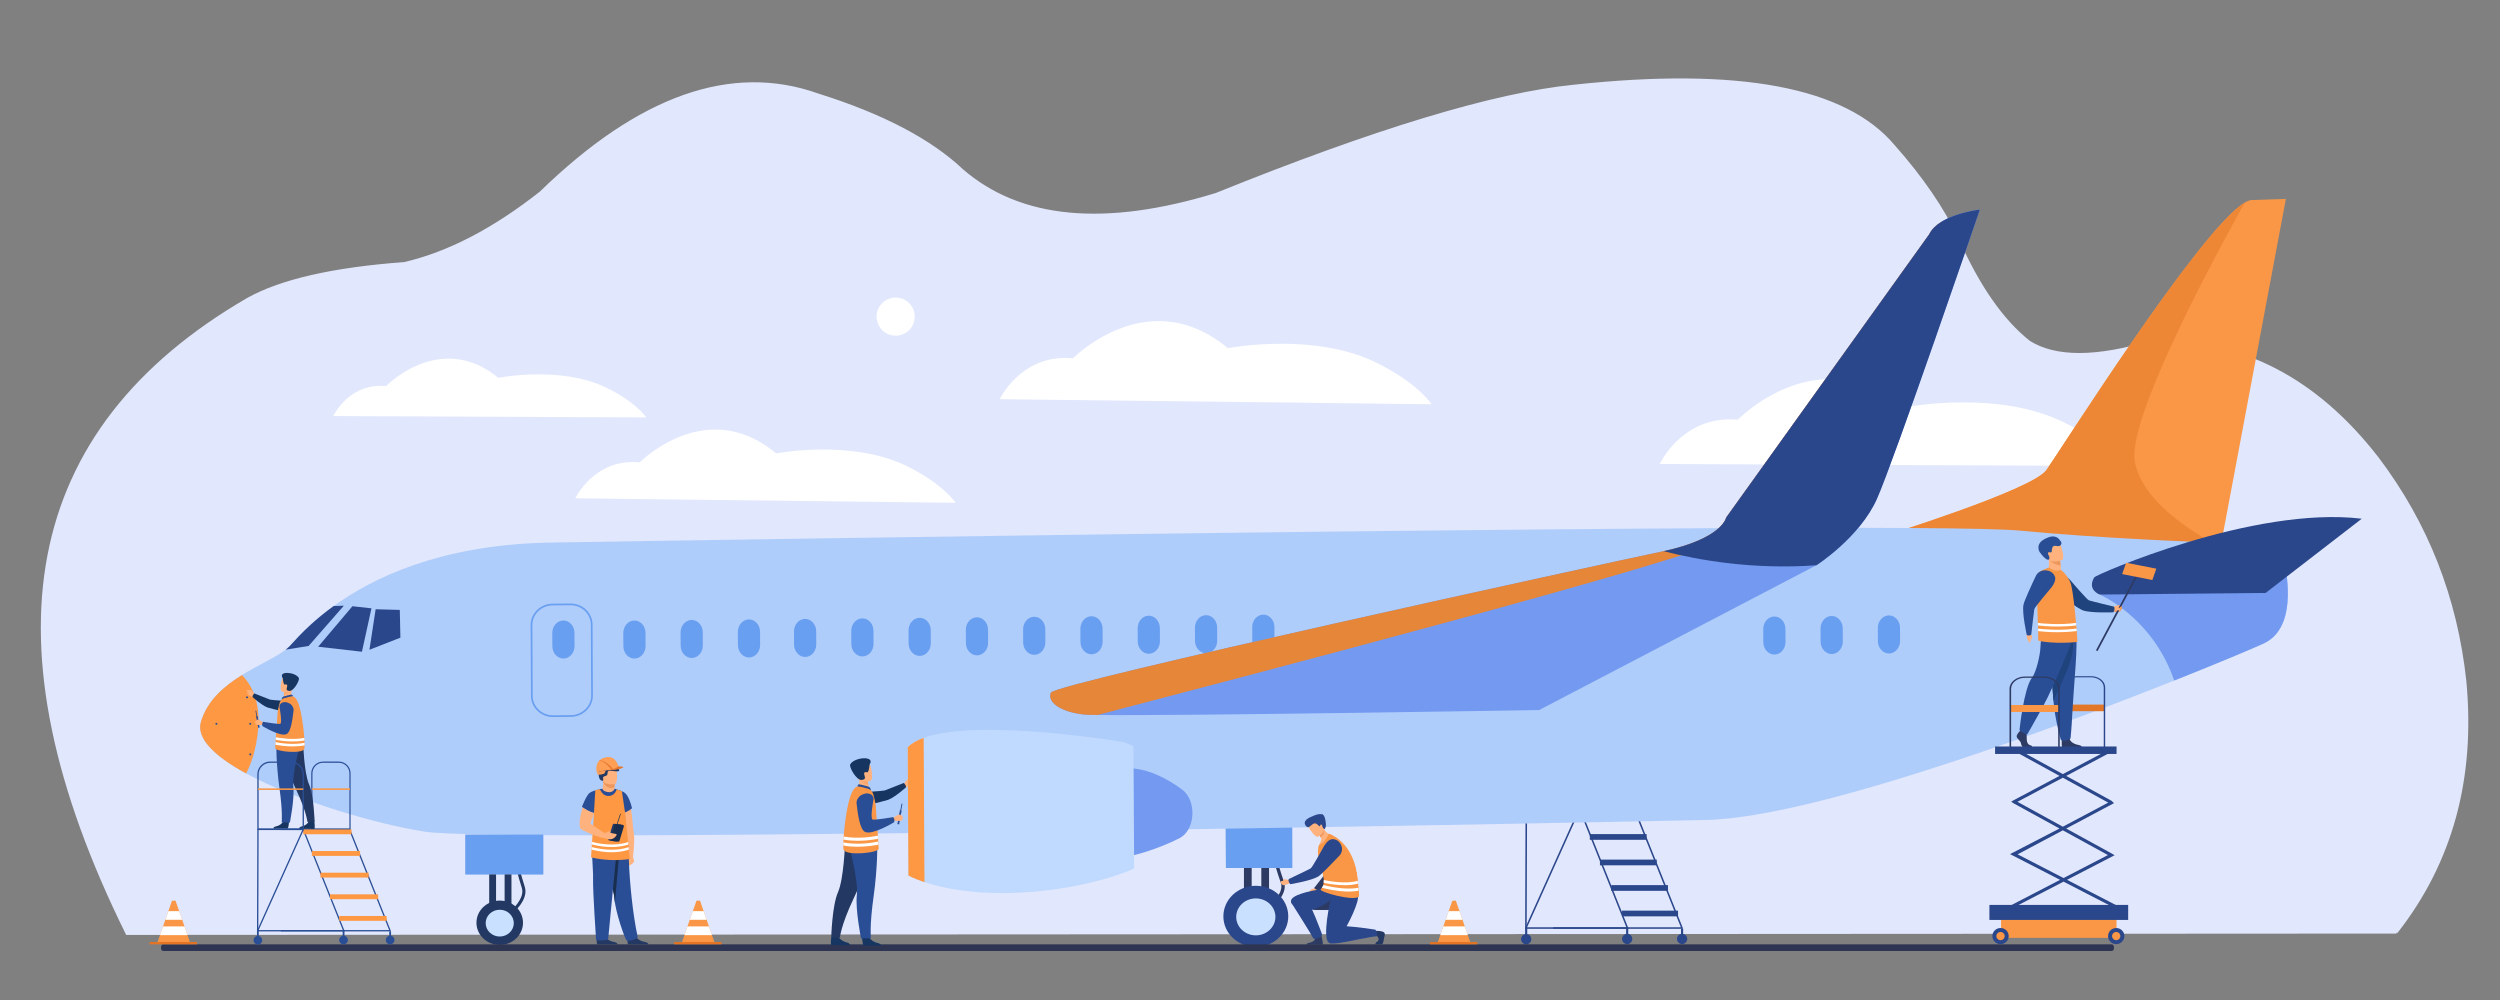 <?xml version="1.0" encoding="UTF-8"?>
<!DOCTYPE svg PUBLIC "-//W3C//DTD SVG 1.1//EN" "http://www.w3.org/Graphics/SVG/1.1/DTD/svg11.dtd">
<!-- Creator: CorelDRAW 2020 (64-Bit) -->
<svg xmlns="http://www.w3.org/2000/svg" xml:space="preserve" width="211.667mm" height="84.667mm" version="1.1" style="shape-rendering:geometricPrecision; text-rendering:geometricPrecision; image-rendering:optimizeQuality; fill-rule:evenodd; clip-rule:evenodd"
viewBox="0 0 21166.66 8466.66"
 xmlns:xlink="http://www.w3.org/1999/xlink"
 xmlns:xodm="http://www.corel.com/coreldraw/odm/2003">
 <rect x="0" y="0" width="21166.66" height="8466.66" fill="#808080" stroke="none"/>
 <defs>
  <style type="text/css">
   <![CDATA[
    .str0 {stroke:#E1E7FC;stroke-width:20;stroke-miterlimit:22.926}
    .fil0 {fill:#E1E7FC}
    .fil23 {fill:#163560;fill-rule:nonzero}
    .fil15 {fill:#192E4F;fill-rule:nonzero}
    .fil21 {fill:#1F437C;fill-rule:nonzero}
    .fil4 {fill:#233862;fill-rule:nonzero}
    .fil14 {fill:#2A4E96;fill-rule:nonzero}
    .fil2 {fill:#2B478B;fill-rule:nonzero}
    .fil3 {fill:#2C3A64;fill-rule:nonzero}
    .fil22 {fill:#2E3552;fill-rule:nonzero}
    .fil5 {fill:#699FF0;fill-rule:nonzero}
    .fil9 {fill:#739AF0;fill-rule:nonzero}
    .fil8 {fill:#AFCDFB;fill-rule:nonzero}
    .fil25 {fill:#C0DAFF;fill-rule:nonzero}
    .fil10 {fill:#CAE0FF;fill-rule:nonzero}
    .fil26 {fill:#E27423;fill-rule:nonzero}
    .fil20 {fill:#E27727;fill-rule:nonzero}
    .fil18 {fill:#E27830;fill-rule:nonzero}
    .fil11 {fill:#E58638;fill-rule:nonzero}
    .fil7 {fill:#ED8736;fill-rule:nonzero}
    .fil16 {fill:#ED975D;fill-rule:nonzero}
    .fil6 {fill:#F99746;fill-rule:nonzero}
    .fil24 {fill:#FCA56B;fill-rule:nonzero}
    .fil12 {fill:#FF9843;fill-rule:nonzero}
    .fil17 {fill:#FF9E55;fill-rule:nonzero}
    .fil13 {fill:#FFB27D;fill-rule:nonzero}
    .fil19 {fill:white;fill-rule:nonzero}
    .fil1 {fill:white;fill-rule:nonzero}
   ]]>
  </style>
 </defs>
 <g id="Layer_x0020_1">
  <g id="_1555145728">
   <path class="fil0 str0" d="M20289.4 7894.25c-12809.86,7.65 -19214.78,11.47 -19214.78,11.47 -1225.48,-2475.89 -884.46,-4267.33 1023.05,-5374.31 282.19,-157.35 723.99,-258.16 1325.38,-302.45 371.47,-85.86 756.37,-285.64 1154.69,-599.35 834.65,-812.62 1617.13,-1088.67 2347.46,-828.14 544.08,170.52 951.61,383.93 1222.6,640.22 490.5,423.32 1206.97,490.56 2149.42,201.72 1347.81,-544.53 2358.33,-850.03 3031.56,-916.49 1392.49,-149.91 2294.17,19.58 2705.06,508.48 237.74,267.71 418.42,531.97 542.05,792.8 177.09,398.94 378.82,687.78 605.18,866.54 223.34,139.63 569.83,138.64 1039.47,-2.97 753.27,-14.04 1390.45,315.65 1911.52,989.07 417.93,553.46 664.55,1182.82 739.87,1888.07 77.33,823.76 -116.85,1532.21 -582.53,2125.34z"/>
   <g>
    <path class="fil1" d="M17970.9 3945.92l-3918.84 -17.15c0,0 174.53,-378.49 595.2,-378.49 21.53,0 43.69,1.01 66.49,3.09 0,0 331.87,-343.92 781.7,-343.92 191.83,0 405.01,62.48 623.25,240.84 0,0 216.7,-43.62 505.84,-43.62 255.77,0 568.07,34.14 837.13,162.78 382.12,182.73 509.23,376.47 509.23,376.47z"/>
    <path class="fil1" d="M5472.4 3534.22l-2650.77 -11.6c0,0 118.01,-256.01 402.55,-256.01 14.58,0 29.56,0.68 45,2.09 0,0 224.47,-232.64 528.73,-232.64 129.75,0 273.97,42.28 421.55,162.92 0,0 146.66,-29.5 342.2,-29.5 173.01,0 384.27,23.07 566.23,110.09 258.46,123.61 344.51,254.65 344.51,254.65z"/>
    <path class="fil1" d="M7583.32 2842.21c-89.15,0 -161.45,-72.29 -161.45,-161.48 0,-89.17 72.3,-161.47 161.45,-161.47 89.22,0 161.52,72.3 161.52,161.47 0,89.19 -72.3,161.48 -161.52,161.48z"/>
    <path class="fil1" d="M12121.42 3422.94l-3657.11 -43.22c0,0 164.12,-349.1 553.14,-349.1 21.67,0 43.9,1.07 66.99,3.36 0,0 309,-315.55 725.7,-315.55 180.63,0 381.37,59.22 586.07,229.11 0,0 192.59,-37.25 452.32,-37.25 242.3,0 542.95,32.42 800.19,157.79 355.32,173.19 472.7,354.86 472.7,354.86z"/>
    <path class="fil1" d="M8090.87 4257.17l-3220.04 -38.06c0,0 144.52,-307.36 487.06,-307.36 19.04,0 38.65,0.94 58.93,2.95 0,0 272.1,-277.85 638.99,-277.85 159.03,0 335.8,52.16 516.03,201.75 0,0 169.59,-32.8 398.24,-32.8 213.33,0 478.1,28.54 704.59,138.92 312.83,152.48 416.2,312.45 416.2,312.45z"/>
   </g>
   <g>
    <path class="fil2" d="M12926.07 7850.7l843.38 0 -399.28 -998.23 -440.84 0 -3.26 998.23zm862.86 13.18l-876.09 0 3.32 -1024.59 462.94 0 1.62 4.11 408.21 1020.48z"/>
    <polygon class="fil2" points="14250.8,7863.88 13150.46,7863.88 13150.46,7850.7 14231.33,7850.7 13832.05,6852.47 13150.46,6852.47 13150.46,6839.29 13840.98,6839.29 13842.6,6843.4 "/>
    <polygon class="fil2" points="13374.64,6894.31 13855.92,6894.31 13855.92,6845.88 13374.64,6845.88 "/>
    <polygon class="fil2" points="13460.39,7110.34 13941.66,7110.34 13941.66,7061.91 13460.39,7061.91 "/>
    <polygon class="fil2" points="13546.13,7326.38 14027.41,7326.38 14027.41,7277.95 13546.13,7277.95 "/>
    <polygon class="fil2" points="13641.5,7542.41 14122.07,7542.41 14122.07,7493.98 13641.5,7493.98 "/>
    <polygon class="fil2" points="13733.28,7758.45 14207.4,7758.45 14207.4,7710.02 13733.28,7710.02 "/>
    <path class="fil2" d="M13733.28 7949.61c0,-23.92 19.47,-43.4 43.48,-43.4 23.92,0 43.4,19.48 43.4,43.4 0,24.02 -19.48,43.48 -43.4,43.48 -24.01,0 -43.48,-19.46 -43.48,-43.48z"/>
    <polygon class="fil2" points="12925.5,7859.98 12913.47,7854.59 13368.63,6843.19 13380.66,6848.56 "/>
    <polygon class="fil2" points="13767.69,7912.3 13785.81,7912.3 13785.81,7851.69 13767.69,7851.69 "/>
    <path class="fil2" d="M12878.29 7951.88c0,-24 19.46,-43.4 43.4,-43.4 24,0 43.48,19.4 43.48,43.4 0,24 -19.48,43.4 -43.48,43.4 -23.94,0 -43.4,-19.4 -43.4,-43.4z"/>
    <polygon class="fil2" points="12912.62,7914.5 12930.75,7914.5 12930.75,7853.89 12912.62,7853.89 "/>
    <path class="fil2" d="M14198.2 7949.61c0,-23.92 19.47,-43.4 43.4,-43.4 24,0 43.48,19.48 43.48,43.4 0,24.02 -19.48,43.48 -43.48,43.48 -23.93,0 -43.4,-19.46 -43.4,-43.48z"/>
    <polygon class="fil2" points="14232.61,7912.3 14250.67,7912.3 14250.67,7863.51 14232.61,7863.51 "/>
    <polygon class="fil3" points="10532.08,7686.5 10597.51,7686.5 10597.51,7326.8 10532.08,7326.8 "/>
    <polygon class="fil3" points="10679.23,7686.5 10744.58,7686.5 10744.58,7326.8 10679.23,7326.8 "/>
    <path class="fil3" d="M10753.07 7697.76l-16.99 -22.52c1.42,-1.06 140.83,-107.9 108.41,-199.6 -36.12,-101.97 -65.42,-212.08 -65.72,-213.13l27.26 -7.3c0.3,1.14 29.32,110.18 65.07,211.07 39.31,111.1 -111.59,226.58 -118.03,231.48z"/>
    <path class="fil4" d="M4338.79 7734.23l-16.79 -20.19c1.26,-1.05 125.41,-105.78 96.3,-196.34 -31.99,-99.56 -58,-207.05 -58.25,-208.11l25.52 -6.16c0.25,1.06 26.04,107.63 57.72,206.19 34.53,107.49 -98.82,219.87 -104.5,224.61z"/>
    <polygon class="fil5" points="10942.14,7349.1 10379.14,7349.1 10376.67,7007.03 10941.21,6995.14 "/>
    <path class="fil6" d="M19353.8 1684.05l-551.09 2935.15 -26.26 -0.71 -2849.5 -72.42c0,0 1278.71,-396.28 1399.19,-565.83 113.68,-159.76 1300.65,-2039.72 1679.06,-2264.73 23.17,-13.81 43.4,-21.34 59.93,-21.92 288.67,-9.54 288.67,-9.54 288.67,-9.54z"/>
    <path class="fil7" d="M19005.14 1715.62l0 -0.07c-378.48,225.16 -1565.33,2104.93 -1679,2264.69 -120.48,169.55 -1399.19,565.83 -1399.19,565.83l2849.5 72.42c-210.21,-109.57 -635.42,-369.24 -700.6,-705.13 -68.72,-352.64 627.14,-1654.65 929.29,-2197.74z"/>
    <path class="fil8" d="M19264.37 5375.99c-3.4,3.75 -6.95,7.37 -10.5,10.98 -7.26,7.08 -14.83,13.95 -22.71,20.47l0 0 0 0.06c-4.01,3.2 -8.18,6.3 -12.35,9.42 -4.17,2.97 -8.5,6.02 -12.82,8.93l-0.16 0 0 0.06c-4.32,2.9 -8.8,5.59 -13.59,8.35 -4.48,2.63 -9.27,5.32 -14.21,7.87l0 0 0 0.07c-4.79,2.47 -9.88,4.88 -14.83,7.14l-0.15 0 0 0.08c-1.39,0.65 -2.94,1.28 -4.33,1.91l-0.15 0 0 0.08c-1.39,0.69 -3.09,1.4 -4.63,2.12l-0.16 0 0 0.13c-1.54,0.58 -3.24,1.35 -4.79,2.06l-0.15 0 0 0.08c-1.7,0.77 -3.55,1.56 -5.25,2.33l0 0 0 0.06c-1.86,0.72 -3.71,1.56 -5.56,2.41l0 0 0 0.08c-2.01,0.77 -3.86,1.63 -5.72,2.48l-0.15 0 0 0.06c-2.01,0.85 -4.02,1.7 -6.03,2.63 -2.16,0.91 -4.17,1.84 -6.33,2.75l-0.15 0 0 0.08c-2.16,0.92 -4.33,1.84 -6.49,2.84 -2.32,1.05 -4.63,1.9 -6.95,3.03 -4.63,1.99 -9.42,4.04 -14.36,6.24l-0.16 0 0 0.07c-2.47,0.99 -4.94,2.12 -7.41,3.19l-0.16 0 0 0.07c-2.47,1.13 -5.25,2.18 -7.87,3.32 -1.7,0.77 -3.71,1.63 -5.56,2.47 -20.7,8.85 -43.56,18.71 -68.89,29.4 -4.79,1.91 -9.42,3.97 -14.21,6.02 -66.11,27.97 -146.42,61.38 -238.78,99.19 -9.58,3.91 -19.16,7.86 -29.04,11.91 -16.06,6.58 -32.59,13.38 -49.43,20.17 -3.7,1.48 -7.25,2.98 -10.96,4.39 -5.1,2.13 -10.35,4.24 -15.6,6.44 -5.25,2.07 -10.35,4.18 -15.6,6.31 -5.41,2.2 -10.66,4.25 -15.91,6.45 -5.41,2.11 -10.66,4.3 -16.22,6.5 -5.4,2.19 -10.66,4.4 -16.22,6.59 -5.4,2.2 -10.96,4.39 -16.37,6.58 -5.56,2.2 -11.12,4.47 -16.52,6.66l-0.16 0.08c-5.56,2.19 -11.12,4.38 -16.68,6.64 -4.02,1.71 -8.03,3.2 -12.05,4.96 -1.7,0.57 -3.24,1.2 -4.94,1.91l0 0c-5.71,2.27 -11.28,4.46 -16.99,6.81 -28.73,11.46 -57.92,23.14 -87.88,35.05 -17.3,6.86 -34.76,13.79 -52.36,20.8 -15.14,5.95 -30.43,11.97 -45.88,18.14 -11.58,4.54 -23.16,9.14 -34.9,13.73 -45.57,17.85 -92.37,36.19 -140.09,54.74 -9.58,3.75 -19.31,7.5 -28.88,11.33 -16.69,6.44 -33.37,12.88 -50.36,19.4 -15.13,5.95 -30.58,11.89 -46.02,17.76 -16.99,6.6 -34.14,13.18 -51.59,19.83 -573.48,220.01 -1270.22,471.8 -1919.7,668.42 -22.7,6.87 -45.41,13.67 -68.11,20.46 -11.28,3.34 -22.71,6.74 -33.98,10.07 -22.55,6.72 -45.1,13.3 -67.5,19.82 -67.34,19.61 -134.06,38.52 -199.86,56.64 -21.93,6.02 -43.56,11.97 -65.33,17.77 -10.97,2.91 -21.78,5.89 -32.59,8.78 -21.47,5.74 -43.1,11.41 -64.57,17 -21.31,5.59 -42.47,11.05 -63.63,16.36 -21.16,5.37 -42.17,10.62 -63.02,15.78 -21,5.26 -41.7,10.28 -62.24,15.16 -20.7,4.95 -41.24,9.77 -61.47,14.58 -20.39,4.61 -40.47,9.28 -60.55,13.74 -9.89,2.33 -19.92,4.53 -29.81,6.72 -39.85,8.73 -78.93,16.93 -117.38,24.71 -9.58,2.06 -19.16,3.97 -28.58,5.81 -19.15,3.69 -37.84,7.37 -56.68,10.84 -37.23,7.02 -73.83,13.52 -109.67,19.4 -26.87,4.47 -53.28,8.58 -79.23,12.33 -17.3,2.55 -34.44,4.88 -51.28,7.07 -25.17,3.4 -50.04,6.44 -74.44,9.07 -32.44,3.54 -63.81,6.52 -94.33,8.77 -15.29,1.21 -30.38,2.13 -45.04,2.91 -7.43,0.49 -14.72,0.85 -22.01,1.14 -14.51,0.63 -28.82,1.19 -42.77,1.4 -5.01,0.16 -10.27,0.22 -15.64,0.44 -1.28,0 -2.55,0 -3.83,0.07 -3.4,0 -6.73,0.07 -10.19,0.14 -13.18,0.28 -27.19,0.64 -41.86,0.91 -3.96,0.14 -8,0.22 -11.96,0.3 -4.95,0.14 -9.99,0.2 -15.09,0.27 -7.7,0.22 -15.64,0.36 -23.78,0.56 -4.25,0.08 -8.57,0.16 -12.96,0.29 -4.33,0.07 -8.77,0.14 -13.24,0.28 -8.99,0.14 -17.99,0.36 -27.34,0.5 -9.26,0.21 -18.82,0.35 -28.46,0.65 -4.88,0.14 -9.76,0.2 -14.72,0.27 -12.19,0.28 -24.64,0.5 -37.45,0.71 -5.89,0.22 -11.84,0.28 -17.86,0.42 -12.6,0.3 -25.56,0.5 -38.72,0.79 -5.53,0.14 -11.2,0.28 -16.85,0.34 -16.3,0.29 -32.93,0.65 -49.92,1.08 -47.31,0.91 -97.59,1.9 -150.69,2.97 -6.51,0.13 -13.09,0.27 -19.75,0.35 -13.31,0.28 -26.69,0.56 -40.44,0.85 -20.31,0.36 -41.21,0.85 -62.36,1.27 -8.58,0.07 -17.21,0.29 -25.78,0.43 -19.98,0.42 -40.3,0.77 -60.83,1.21 -7.44,0.2 -14.87,0.27 -22.3,0.49 -14.16,0.28 -28.39,0.49 -42.85,0.77 -15.5,0.28 -31.15,0.57 -46.93,0.93 -8.36,0.21 -16.64,0.28 -25.07,0.49 -7.86,0.14 -15.73,0.28 -23.65,0.43 -12.54,0.28 -25.14,0.5 -37.81,0.7 -73.22,1.42 -149.4,2.84 -228.5,4.4 -11.39,0.2 -22.93,0.42 -34.55,0.63 -17.5,0.28 -35.27,0.64 -53.18,1.07 -41.36,0.71 -83.48,1.54 -126.25,2.33 -3.25,0 -6.65,0.06 -9.91,0.22 -37.04,0.63 -74.49,1.34 -112.58,2.05 -1.7,0 -3.54,0 -5.38,0.14 -226.52,4.11 -470.59,8.57 -728.4,13.24 -13.1,0.08 -26.13,0.35 -39.29,0.63 -52.27,0.93 -104.94,1.86 -158.19,2.84 -33.35,0.56 -66.91,1.05 -100.61,1.7 -1.84,0 -3.76,0 -5.6,0.14 -38.38,0.64 -76.96,1.28 -115.91,1.98 -4.74,0.08 -9.62,0.08 -14.44,0.29 -68.41,1.05 -137.65,2.26 -207.54,3.54 -17.92,0.28 -35.84,0.57 -53.81,0.91 -5.53,0.08 -10.98,0.22 -16.36,0.29 -61.24,0.99 -122.99,1.98 -185.1,3.12 -27.12,0.42 -54.3,0.91 -81.49,1.35 -17.99,0.27 -36.11,0.55 -54.16,0.91 -36.69,0.57 -73.51,1.2 -110.39,1.84 -55.09,0.92 -110.54,1.85 -166.26,2.76 -5.03,0.08 -10.05,0.08 -15.01,0.22 -22.95,0.28 -45.82,0.77 -68.9,1.12 -1.48,0 -3.18,0 -4.82,0.08 -68.39,1.13 -137.21,2.2 -206.32,3.32 -1.99,0 -3.9,0.08 -5.82,0.08 -47.79,0.85 -95.65,1.56 -143.66,2.41 -30.79,0.42 -61.67,0.99 -92.68,1.41 -19.2,0.35 -38.39,0.63 -57.65,1 -80.08,1.27 -160.58,2.47 -241.38,3.75l-2.05 0c-133.82,2.04 -268.64,4.11 -403.8,6.15 -18.49,0.29 -37.04,0.49 -55.59,0.79l-3.91 0c-59.26,0.91 -118.59,1.77 -178.07,2.69 -18.33,0.27 -36.6,0.49 -54.95,0.71 -51.13,0.84 -102.25,1.56 -153.43,2.27 -103.95,1.4 -208.11,2.82 -312.05,4.31 -65.78,0.92 -131.5,1.83 -197.06,2.76 -41.27,0.42 -82.48,0.99 -123.69,1.64 -98.29,1.26 -196.36,2.53 -294.06,3.81 -4.68,0 -9.36,0.08 -14.03,0.22 -61.39,0.71 -122.71,1.56 -183.81,2.25 -87.16,1.07 -174.04,2.13 -260.43,3.12 -34.7,0.44 -69.39,0.79 -103.88,1.28 -10.63,0.07 -21.04,0.14 -31.51,0.34 -69.89,0.87 -139.35,1.58 -208.53,2.41 -10.11,0.08 -20.31,0.16 -30.52,0.36 -47.37,0.43 -94.6,1 -141.68,1.42 -199.53,2.13 -395.52,4.11 -586.92,5.89 -23.15,0.2 -46.16,0.35 -69.1,0.63 -14.1,0.06 -28.05,0.21 -42,0.35 -18.76,0.07 -37.37,0.28 -56,0.5 -37.32,0.21 -74.28,0.63 -111.1,0.85 -713.88,5.87 -1350.92,8.06 -1843.24,5.23 -50.17,-0.27 -98.85,-0.63 -145.9,-0.98 -116.86,-0.99 -224.1,-2.42 -320.49,-4.11 -273.06,-4.74 -459.53,-12.75 -534.35,-24.07 -403.89,-61.75 -1086.7,-260.22 -1515.89,-493.4 -258.82,-140.69 -425.37,-293.98 -382.8,-437.44 54.26,-182.61 198.43,-303.49 349.36,-396.73 130.82,-81.07 266.75,-141.26 353.46,-203.07 5.02,-3.7 9.95,-7.15 14.61,-10.83 16.08,-12.33 29.97,-24.71 41.48,-37.47 1.93,-2.19 3.84,-4.1 6.04,-6.72 32.62,-35.97 86.41,-96.09 165.35,-168.03 52.61,-48.08 116.38,-101.18 192.67,-156.48l1.19 -0.85c332.91,-240.25 902.06,-515.33 1807.14,-536.58 0,0 1772.36,-29.53 3984.37,-59.79l0.22 0c220.42,-3 445.16,-6.01 673.01,-9.13l0.08 0c75.9,-1 152.23,-2.01 228.78,-3.01l0.06 0c114.85,-1.45 230.34,-2.92 346.25,-4.48l0.22 0c193.3,-2.47 387.88,-4.93 583.09,-7.31 39.15,-0.46 78.31,-0.91 117.54,-1.46 78.11,-0.91 156.27,-1.83 234.52,-2.83 156.62,-1.84 313.31,-3.66 469.8,-5.48 78.03,-0.91 156.06,-1.73 234.01,-2.64 1083.51,-12.07 2142.78,-21.84 3046.7,-26.51l0.06 0c35.51,-0.18 70.88,-0.35 105.79,-0.54 394.16,-1.84 756.82,-2.66 1076.85,-2.28 153.06,0.27 296.39,0.81 428.76,1.56 478.96,2.99 813.66,10.13 945.1,22.75 341.65,32.69 722.22,57.36 1069.43,75.35 28.57,1.56 56.99,3.03 84.95,4.39 1.54,0.09 2.93,0.09 4.32,0.19 43.1,2.19 85.42,4.2 126.96,6.11 1.39,0.1 2.63,0.1 3.87,0.19 48.18,2.27 95.29,4.38 141.01,6.39 67.03,2.83 131.29,5.48 191.99,7.82 26.41,1.06 51.89,2.05 76.91,2.98 299.33,11.12 498.27,15.58 498.27,15.58 0,0 1.55,5.16 4.48,14.72 0.15,0.85 0.46,1.64 0.77,2.55 0.78,2.55 1.55,5.38 2.47,8.5 1.7,6.23 3.71,13.53 5.87,21.73 2.94,10.92 6.03,23.52 9.42,37.61l0.16 0.14c0.77,3.47 1.54,7.07 2.47,10.68l0 0.08c2.78,11.75 5.56,24.36 8.49,37.73 1.86,9.43 3.87,19.2 5.72,29.26 1.08,5.59 2.16,11.18 3.09,16.91 1.23,6.24 2.31,12.54 3.24,18.91 1.55,9.14 3.09,18.48 4.64,27.97 0.46,3.83 1.08,7.64 1.54,11.61 0.93,6.74 1.85,13.59 2.78,20.47 0.46,3.53 0.93,7.07 1.24,10.69 0.77,6.95 1.69,13.88 2.47,20.89 0.31,3.54 0.61,7.15 1.08,10.77 0.62,7.15 1.23,14.36 1.7,21.59 12.35,155.13 -2.63,330.87 -102.56,440.98z"/>
    <path class="fil9" d="M19163.05 5449.34c-92.83,42.29 -371.61,160.24 -754.81,312.63 -184.42,-538.43 -630.64,-727.91 -630.64,-727.91l1553.34 -325.85c44.95,192.1 107.81,615.95 -167.89,741.13z"/>
    <path class="fil5" d="M10697.21 5526.18l0 0c-51.7,0.42 -94.25,-46.6 -94.53,-104.58l-0.57 -111.59c-0.36,-57.92 41.7,-105.8 93.47,-106.22 51.68,-0.49 94.24,46.52 94.53,104.5l0.56 111.6c0.29,57.92 -41.77,105.8 -93.46,106.29z"/>
    <path class="fil5" d="M10212.25 5530.63l0 0c-51.69,0.49 -94.24,-46.51 -94.54,-104.5l-0.55 -111.6c-0.36,-57.92 41.7,-105.78 93.46,-106.28 51.69,-0.43 94.24,46.59 94.54,104.58l0.55 111.6c0.28,57.92 -41.78,105.78 -93.46,106.2z"/>
    <path class="fil5" d="M9727.29 5535.17l0 0c-51.68,0.49 -94.25,-46.52 -94.53,-104.52l-0.55 -111.59c-0.36,-57.98 41.7,-105.79 93.46,-106.28 51.68,-0.42 94.24,46.6 94.52,104.52l0.57 111.59c0.28,57.98 -41.78,105.78 -93.47,106.28z"/>
    <path class="fil5" d="M9242.33 5539.69l0 0c-51.69,0.5 -94.24,-46.52 -94.52,-104.5l-0.65 -111.59c-0.28,-58 41.78,-105.79 93.54,-106.3 51.69,-0.49 94.24,46.6 94.54,104.52l0.55 111.6c0.3,57.99 -41.77,105.78 -93.46,106.27z"/>
    <path class="fil5" d="M8757.37 5544.24l0 0c-51.68,0.49 -94.23,-46.53 -94.53,-104.52l-0.63 -111.6c-0.28,-57.98 41.78,-105.78 93.53,-106.27 51.7,-0.5 94.25,46.52 94.53,104.51l0.57 111.6c0.28,57.98 -41.78,105.78 -93.47,106.28z"/>
    <path class="fil5" d="M8272.41 5548.76l0 0c-51.69,0.5 -94.24,-46.6 -94.52,-104.52l-0.63 -111.59c-0.3,-57.98 41.77,-105.77 93.46,-106.26 51.75,-0.51 94.31,46.5 94.6,104.5l0.57 111.59c0.28,58 -41.78,105.79 -93.48,106.28z"/>
    <path class="fil5" d="M7787.46 5553.3l0 0c-51.69,0.5 -94.24,-46.6 -94.6,-104.52l-0.57 -111.59c-0.28,-58 41.78,-105.78 93.47,-106.28 51.76,-0.49 94.31,46.52 94.59,104.51l0.57 111.59c0.28,57.99 -41.78,105.78 -93.46,106.29z"/>
    <path class="fil5" d="M7302.49 5557.83l0 0c-51.67,0.41 -94.23,-46.6 -94.6,-104.52l-0.55 -111.66c-0.28,-57.92 41.78,-105.78 93.45,-106.21 51.76,-0.5 94.33,46.52 94.61,104.52l0.57 111.59c0.28,57.92 -41.78,105.78 -93.48,106.28z"/>
    <path class="fil5" d="M6817.54 5562.29l0 0c-51.69,0.5 -94.25,-46.52 -94.6,-104.52l-0.56 -111.59c-0.29,-57.92 41.77,-105.78 93.46,-106.28 51.76,-0.42 94.31,46.6 94.59,104.58l0.57 111.59c0.3,57.92 -41.76,105.79 -93.46,106.22z"/>
    <path class="fil5" d="M6342.21 5566.75l0 0c-51.68,0.5 -94.25,-46.52 -94.52,-104.51l-0.57 -111.6c-0.28,-57.98 41.78,-105.78 93.47,-106.28 51.68,-0.49 94.25,46.53 94.53,104.51l0.55 111.59c0.36,58 -41.7,105.79 -93.46,106.29z"/>
    <path class="fil5" d="M5857.29 5571.28l0 0c-51.73,0.49 -94.26,-46.52 -94.56,-104.52l-0.58 -111.58c-0.29,-57.99 41.76,-105.8 93.47,-106.29 51.71,-0.49 94.25,46.52 94.56,104.52l0.57 111.59c0.31,57.98 -41.76,105.79 -93.46,106.28z"/>
    <path class="fil5" d="M5372.32 5575.81l0 0c-51.71,0.49 -94.26,-46.59 -94.55,-104.51l-0.57 -111.59c-0.3,-58 41.76,-105.78 93.46,-106.28 51.71,-0.49 94.26,46.51 94.55,104.5l0.57 111.6c0.31,57.99 -41.75,105.78 -93.46,106.28z"/>
    <path class="fil5" d="M4771.01 5575.81l0 0c-51.71,0.49 -94.27,-46.59 -94.56,-104.51l-0.57 -111.59c-0.31,-58 41.76,-105.78 93.47,-106.28 51.7,-0.49 94.25,46.51 94.55,104.5l0.58 111.6c0.29,57.99 -41.76,105.78 -93.47,106.28z"/>
    <path class="fil5" d="M15993.98 5532.9l0 0c-51.74,0.43 -94.37,-46.6 -94.68,-104.5l-0.47 -111.6c-0.3,-57.99 41.71,-105.78 93.45,-106.28 51.59,-0.49 94.22,46.51 94.52,104.51l0.62 111.59c0.31,58 -41.85,105.78 -93.44,106.28z"/>
    <path class="fil5" d="M15508.99 5537.44l0 0c-51.74,0.42 -94.37,-46.6 -94.67,-104.6l-0.47 -111.59c-0.31,-57.92 41.7,-105.78 93.45,-106.2 51.74,-0.49 94.21,46.52 94.52,104.5l0.62 111.59c0.31,57.93 -41.7,105.81 -93.45,106.3z"/>
    <path class="fil5" d="M15024.01 5541.89l0 0c-51.74,0.49 -94.37,-46.51 -94.52,-104.51l-0.62 -111.59c-0.31,-57.92 41.7,-105.78 93.44,-106.28 51.74,-0.43 94.22,46.59 94.53,104.58l0.62 111.6c0.3,57.92 -41.71,105.78 -93.45,106.2z"/>
    <path class="fil5" d="M4830.63 5124.28l-1.67 0 -149.93 1.34c-95.17,0.85 -172.25,75.76 -171.81,166.97l2.87 599.8c0.2,42.63 17.47,83.06 48.64,113.78 33.11,32.66 77.55,50.42 124.69,50l149.94 -1.34c95.17,-0.85 172.25,-75.78 171.8,-166.98l-2.86 -599.81c-0.22,-42.61 -17.48,-83.05 -48.64,-113.78 -32.73,-32.28 -76.37,-49.98 -123.03,-49.98zm-148.87 946.55c-50.55,0 -97.84,-19.2 -133.35,-54.25 -33.97,-33.5 -52.78,-77.59 -53.01,-124.19l-2.87 -599.73c-0.47,-99.28 83.13,-180.77 186.38,-181.7l149.92 -1.34c51.56,-0.57 99.23,18.77 135.15,54.23 33.96,33.5 52.78,77.61 53.01,124.13l2.86 599.8c0.48,99.29 -83.13,180.78 -186.37,181.69l-149.93 1.36 -1.79 0z"/>
    <path class="fil2" d="M2911.28 5128.31l-298.28 340.72 -194.5 31.45c16.08,-12.33 29.96,-24.79 41.47,-37.39 1.96,-2.2 3.85,-4.18 6.01,-6.8 32.67,-36.05 86.48,-96.09 165.35,-168.03 52.69,-48 116.45,-101.18 192.75,-156.48l1.14 -0.78 86.06 -2.69z"/>
    <polygon class="fil2" points="2983.84,5132.7 2693.56,5475.69 3064.48,5518.02 3145.11,5150.53 "/>
    <polygon class="fil2" points="3180.39,5158.33 3127.98,5501.33 3390.04,5398.86 3385.01,5163.93 "/>
    <polygon class="fil5" points="3938.98,7404.55 4600.46,7404.55 4600.46,7066.02 3938.98,7066.02 "/>
    <polygon class="fil4" points="4141.93,7724.17 4199.92,7724.17 4199.92,7403.42 4141.93,7403.42 "/>
    <polygon class="fil4" points="4272.4,7724.17 4330.38,7724.17 4330.38,7403.42 4272.4,7403.42 "/>
    <path class="fil4" d="M4033.94 7812.47c0,-103.59 88.26,-187.57 197.11,-187.57 108.88,0 197.13,83.98 197.13,187.57 0,103.66 -88.25,187.63 -197.13,187.63 -108.85,0 -197.11,-83.97 -197.11,-187.63z"/>
    <path class="fil10" d="M4111.93 7815.79c0,-62.58 53.34,-113.36 119.12,-113.36 65.8,0 119.15,50.78 119.15,113.36 0,62.67 -53.35,113.43 -119.15,113.43 -65.78,0 -119.12,-50.76 -119.12,-113.43z"/>
    <path class="fil2" d="M10357.9 7758.37c0,-142.89 122.99,-258.73 274.73,-258.73 151.67,0 274.66,115.84 274.66,258.73 0,142.88 -122.99,258.72 -274.66,258.72 -151.74,0 -274.73,-115.84 -274.73,-258.72z"/>
    <path class="fil10" d="M10466.59 7762.97c0,-86.39 74.34,-156.41 166.04,-156.41 91.62,0 165.97,70.02 165.97,156.41 0,86.31 -74.35,156.34 -165.97,156.34 -91.7,0 -166.04,-70.03 -166.04,-156.34z"/>
    <path class="fil9" d="M9985.73 7097.03c135.95,-68.82 149.48,-318.2 22.46,-412.53 -126.96,-94.23 -297.04,-184.86 -478.17,-180.69 -372.45,8.65 -150.18,747.3 -25.98,751.06 73.07,2.25 300.7,-66.28 481.69,-157.84z"/>
    <path class="fil2" d="M17731.58 4887.64c12.97,-21.53 1346.06,-607.05 2264.74,-495.83l-814.27 628.6 -1404.45 13.59c0,0 -110.59,-38.95 -46.02,-146.36z"/>
    <path class="fil9" d="M16762.69 1774.64c0,0 -726.39,2124.56 -872.2,2450.44 -145.8,325.87 -510.31,559.96 -510.31,559.96l-2.16 1.06 -2346.52 1225.67c0,0 -3068.21,51.26 -3737.9,41.71l-0.14 0c-60.69,-0.92 -101.83,-2.41 -118.89,-4.32 -205.48,-23.65 -308.64,-107.98 -276.99,-185.16 31.71,-77.18 4659.88,-1086.89 5172.73,-1194.31 4.82,-1.14 9.7,-2.19 14.6,-3.04 498.83,-107.84 529.34,-284.03 529.34,-284.03l1719.68 -2398.9c20.7,-43.25 58.38,-77.92 102.87,-105.68 132.21,-82.4 325.89,-103.4 325.89,-103.4z"/>
    <path class="fil11" d="M16436.8 1878.04c-459.5,680.69 -1730.65,2558.33 -1855.82,2689.84 -134.67,141.54 -4271.23,1219.08 -5287.38,1485.6l-0.14 0c-60.69,-0.92 -101.83,-2.41 -118.89,-4.32 -205.48,-23.65 -308.64,-107.98 -276.99,-185.16 31.71,-77.18 4659.88,-1086.89 5172.73,-1194.31 512.8,-107.45 543.94,-287.07 543.94,-287.07l1719.68 -2398.9c20.7,-43.25 58.38,-77.92 102.87,-105.68z"/>
    <path class="fil2" d="M16762.69 1774.64c0,0 -726.39,2124.56 -872.2,2450.44 -145.8,325.87 -510.31,559.96 -510.31,559.96l-2.16 1.06c-531.63,37.95 -990.28,-41.5 -1293.11,-119.45 498.83,-107.84 529.34,-284.03 529.34,-284.03l1719.68 -2398.9c20.7,-43.25 58.38,-77.92 102.87,-105.68 132.21,-82.4 325.89,-103.4 325.89,-103.4z"/>
    <path class="fil12" d="M2186.09 6169.68c-16.35,185.71 -65.39,309.41 -102.21,378.87 -258.82,-140.69 -425.37,-293.98 -382.8,-437.44 54.26,-182.61 198.43,-303.49 349.36,-396.73l3.19 7.65c0,0 159.88,137.01 132.46,447.65z"/>
    <path class="fil13" d="M5225.78 6767.63c0,0 20.79,118.25 43.52,241.81 24.72,134.33 51.73,274.88 56.83,276.64 9.79,3.41 24.46,-16.06 31.18,-32.36 5.41,-13.16 16.09,-114.55 10.69,-184.58 -1.31,-17.07 -2.9,-31.16 -4.74,-39.81 -9.36,-44.31 -10.68,-200.8 -39.9,-225.73 -29.22,-24.85 -97.58,-35.97 -97.58,-35.97z"/>
    <path class="fil13" d="M5361.3 7233.83c0,0 -5.05,19.4 2.28,38.31 7.35,18.98 8.91,24.43 -4.68,35.06 -13.61,10.61 -28.31,25.54 -38.5,21.15 -10.21,-4.46 -3.9,-91.18 -3.9,-91.18l44.8 -3.34z"/>
    <path class="fil4" d="M5319.98 7995.93c-12.62,-7.72 -5.44,-65.15 -5.44,-65.15 0,0 58.8,-47.09 66.9,-11.04 8.07,36.03 55.85,52.18 83.05,56.58 18.78,3.04 24.59,13.45 26.38,19.61l-170.89 0z"/>
    <path class="fil4" d="M5058.88 7995.93c-12.61,-7.72 -5.44,-65.15 -5.44,-65.15 0,0 58.82,-47.09 66.89,-11.04 8.08,36.03 55.85,52.18 83.05,56.58 18.79,3.04 24.59,13.45 26.4,19.61l-170.9 0z"/>
    <path class="fil14" d="M5140.6 7328.99c20.93,88.44 47.28,189.42 57.58,246.35 1.2,6.58 2.18,12.61 2.92,17.9 0.71,5.32 1.19,10 1.4,13.89 5.47,106.63 89.76,350.42 104.83,356.09 23.32,8.77 60.05,-9.92 79.28,-16.02 7.96,-2.61 13.34,-10.61 11.57,-18.75 -41.75,-191.89 -67.47,-466.48 -73.06,-630.11 -2.81,-82.35 -6.56,-140.98 -6.56,-140.98 0,0 -205.58,-54.88 -206.81,14.52 -0.47,26.9 12.54,88.22 28.85,157.11z"/>
    <path class="fil15" d="M5140.6 7328.99c20.93,88.44 47.28,189.42 57.58,246.35 1.2,6.58 7.5,62.53 8.23,67.82l36 -408.84 -51.04 4.68 -50.77 89.99z"/>
    <path class="fil13" d="M5203.21 6669l-0.06 10.07c0,0 2.75,31.49 -35.99,36.11 -38.75,4.6 -68.09,-12.33 -67.06,-36.55 3.49,-18.84 7.32,-31.72 7.6,-47.31 0.08,-5.79 -0.31,-11.89 -1.39,-18.83l75.08 -1.48 22.12 3.62 -0.3 54.37z"/>
    <path class="fil16" d="M5203.48 6611.15l-0.3 54.46c-7.97,3.68 -16.97,5.93 -27.06,5.93 -34.5,0 -56.81,-25.27 -68.45,-43.68 0.08,-5.73 -0.31,-11.89 -1.39,-18.82l75.08 -1.5 22.12 3.61z"/>
    <path class="fil14" d="M5221.52 7195.67l-72.54 757.77c0,0 -53.67,17.42 -102.18,4.04 0,0 -28.19,-414.3 -25.55,-515.62 2.64,-101.26 -22.83,-270.97 5.81,-289.67 28.67,-18.69 194.46,43.48 194.46,43.48z"/>
    <path class="fil13" d="M5207.86 6637.56c0,0 -96.16,19.48 -107.34,-40.63 -11.17,-60.05 -31.11,-98 29.82,-112.94 60.9,-14.95 77.14,5.79 85.74,24.91 8.62,19.12 16.49,122.08 -8.22,128.66z"/>
    <path class="fil4" d="M5104.95 6610.3c0,0 -33.42,7.51 -36.61,-53.31 -1.22,-23.44 -7.04,-105.71 59.92,-102.89 66.94,2.83 97.44,41.92 103.53,48.78 45.68,51.63 -65.49,13.25 -80.29,25.21 -14.79,11.97 -0.69,31.72 -17.6,38.73 -16.93,7.09 -30.31,7.09 -27.5,22.6 2.81,15.51 -1.45,20.88 -1.45,20.88z"/>
    <path class="fil17" d="M5240.75 6504.1c0,0 -35.82,12.45 -48.38,13.38 -3.74,0.27 -59.31,4.1 -59.31,4.1l-81.16 14.31c0,0 -15.87,-60.26 23.84,-98.14l0.02 0c0.99,-0.93 2.04,-1.92 3.09,-2.77 10.73,-9.27 25.1,-16.99 44.26,-21.81 97.06,-24.35 117.23,87.46 117.64,90.93z"/>
    <path class="fil18" d="M5193.44 6515.78l-15.34 2.05c-11.99,-15.86 -56.36,-70.88 -103.14,-79.02l0.78 -1.06 0.02 0c0.8,-0.99 1.45,-1.49 2.61,-2.91l0.48 0.14c59.85,14.3 104.47,66.71 114.59,80.8z"/>
    <path class="fil17" d="M5133.06 6521.58c0,0 -10.44,11.82 -13.17,23.16 -2.74,11.4 -55.45,18.19 -59.08,12.31 -3.65,-5.95 -8.91,-21.16 -8.91,-21.16l81.16 -14.31z"/>
    <path class="fil18" d="M5133.06 6521.58c0,0 97.12,1.84 141.5,-21.6 3.39,-1.76 2.81,-6.78 -0.9,-7.63 -6.66,-1.64 -18.03,-3.48 -36.76,-4.19 0,0 -34.77,28.9 -103.84,33.42z"/>
    <path class="fil14" d="M4927.41 6830.94c0,0 36.97,-97.71 65.3,-118.47 16.36,-12.03 49.64,-21.65 74.88,-27.67 8,-1.84 15.18,-3.4 20.76,-4.55 7.24,-1.48 11.77,-2.27 11.89,-2.27l0.01 0 0 0c2.46,7.17 7.08,13.53 13.58,17.37 12.79,7.64 32.47,12.46 49.78,11.33 23.96,-1.57 39.53,-19.83 39.53,-29.68l0.01 -0.07 0 0c0,0 1.95,0.56 5.36,1.63 5.02,1.63 13.25,4.32 23.26,8.07 29.86,11.19 58.74,17.35 78.28,48.93 28.96,46.74 40.93,107.56 40.93,107.56 0,0 -26.57,23.14 -55.05,34.2 -1.34,0.5 -2.84,0.28 -4.23,0.28 1.87,255.33 13.5,294.63 7.98,294.56 0,0 -30.75,33.78 -111.17,32.85 -31.37,-0.36 -58.65,-2.69 -81.78,-6.09 -64.52,-9.64 -82.81,-22.87 -82.54,-29.59 0.21,-6.1 3.52,-167.61 4.29,-176.25 3.57,-40 4.82,-48.28 1.67,-109.12 -60.22,-14.78 -102.74,-53.02 -102.74,-53.02z"/>
    <path class="fil12" d="M5332.95 7272.77c0,0 -37.68,6.66 -95.79,8.57 -10.16,0.43 -20.96,0.65 -32.39,0.65 -25.73,0 -54.09,-0.93 -84.16,-3.83 -10.58,-0.93 -21.39,-2.13 -32.39,-3.62 -27.3,-3.61 -55.66,-8.77 -84.25,-15.86l4.34 -65.49 1.37 -21.74 1.49 -21.67 1.48 -21.73 17.79 -269.93 9.84 -167.52 36.82 -9 2.53 3.69 15.79 24.08c5.08,7.35 11.12,13.3 17.9,17.98 25.7,17.64 60.75,15.43 84.04,-4.68 7.72,-6.65 14.18,-15.22 18.63,-25.84l5.82 -14.17 6.35 2.34 36.94 13.53 26.57 179.01 26.35 251.93 2.22 21.45 2.23 21.1 2.22 21.59 8.26 79.16z"/>
    <path class="fil13" d="M5135.55 7049.66c0,0 13.47,-10.33 23.81,-11.82 10.35,-1.56 27.77,-8.15 24.95,-2.06 -2.83,6.17 -21.9,15.8 -21.9,15.8l-26.86 -1.92z"/>
    <path class="fil19" d="M5320.24 7150.92c-48.05,15.57 -97.6,20.67 -141.72,20.67 -20.44,0 -39.7,-1.05 -57.17,-2.77 -46.46,-4.31 -85.52,-12.67 -110.18,-19.04l1.48 -21.73c52.71,13.88 187.24,41.28 305.37,1.42l2.22 21.45z"/>
    <path class="fil19" d="M5324.69 7193.61c-49.42,16.71 -100.66,22.03 -146.17,22.03 -20.44,0 -39.7,-1.07 -57.17,-2.69 -48.26,-4.47 -88.7,-13.46 -113.04,-19.76l1.37 -21.74c51.13,13.67 191.37,43.54 312.79,0.57l2.22 21.59z"/>
    <path class="fil13" d="M4915.36 7018.15c0,0 112.33,64.08 201.81,78.31 0,0 17.78,-23.08 12.32,-33.13 -4.09,-7.45 -130.53,-88.8 -131.2,-91.34 -1.69,-6.23 19.67,-44.47 31.86,-88.03 -36.21,-9.19 -83.39,-36.96 -97.34,-48.42 -15.68,54.59 -37.61,139.13 -17.45,182.61z"/>
    <path class="fil4" d="M5161.39 7117.63l52.6 6.44c5.83,0.72 11.31,-2.82 12.99,-8.49l35.99 -119.3c2.16,-7.15 -2.64,-14.6 -10.07,-15.44l-52.61 -6.45c-5.8,-0.71 -11.29,2.83 -12.98,8.5l-35.99 119.38c-2.17,7.15 2.64,14.52 10.07,15.36z"/>
    <path class="fil15" d="M5180.02 7119.98l52.62 6.37c5.8,0.71 11.29,-2.85 12.97,-8.44l36 -119.37c2.17,-7.15 -2.65,-14.52 -10.07,-15.43l-52.62 -6.45c-5.81,-0.71 -11.29,2.89 -12.97,8.5l-36.01 119.38c-2.16,7.15 2.66,14.52 10.08,15.44z"/>
    <path class="fil15" d="M5217.21 6999.66l0 0c1.54,0.16 3.19,-0.91 3.7,-2.39l35.25 -104.72c0.49,-1.5 -0.34,-2.92 -1.87,-3.06 -1.54,-0.2 -3.2,0.85 -3.71,2.33l-35.24 104.74c-0.5,1.56 0.34,2.9 1.87,3.1z"/>
    <path class="fil13" d="M5109.2 7047.54c0,0 9.36,5.8 16.01,4.04 5.52,-1.43 10.34,-1.92 16.7,-6.24 6.7,-4.61 21.55,1.42 25.92,4.38 12.26,8.16 53.69,7.8 53.69,16.02 0,8.14 -18.01,31.15 -39.84,37.95 -21.81,6.87 -64.53,-7.23 -64.53,-7.23l-7.95 -48.92z"/>
    <path class="fil13" d="M11136.56 7520.25c0,0 -32.71,4.74 -40.36,13.3 -7.58,8.51 -12.32,15.16 -7.58,18.98 4.76,3.75 76.84,-14.72 76.84,-14.72l-28.9 -17.56z"/>
    <path class="fil3" d="M11215.3 7404.55l-88.22 112.87c0,0 7.57,15.14 32.22,18.04 24.71,2.84 76.89,-13.3 76.89,-18.04 0,-4.76 -20.89,-112.87 -20.89,-112.87z"/>
    <path class="fil2" d="M10936.04 7649.05c25.64,29.59 79.8,48.71 184.17,53.51 8.35,0.44 16.85,0.79 25.28,1.01 8.71,0.28 17.49,0.49 26.2,0.57 28.39,0.42 56.65,0.06 83.54,-0.85 26.07,-0.86 50.92,-2.27 73.43,-4.19 44.05,-3.61 79.17,-8.99 97.36,-15.08 5.38,-1.84 9.35,-3.74 11.48,-5.66 1.92,-1.7 3.4,-3.61 4.53,-5.81 6.58,-12.24 3.12,-32.29 -4.82,-54.3 -11.6,-32.16 -32.86,-68.55 -47.22,-91.35 -2.84,-4.54 -5.39,-8.49 -7.58,-11.83 -4.39,-6.72 -7.08,-10.62 -7.08,-10.62 0,0 -48.79,4.54 -115.56,13.17 -13.59,1.78 -27.97,3.76 -42.84,5.81 -143.6,20.33 -286.62,56.79 -286.48,105.21 0,7.37 -0.42,13.47 5.59,20.41z"/>
    <path class="fil3" d="M11113.77 7702.01c8.77,0.28 49.21,2.05 57.92,2.13 28.39,0.42 56.65,0.06 83.54,-0.85l25.28 -101.89c-39.15,54.58 -154.14,97.07 -166.74,100.61z"/>
    <path class="fil3" d="M11198.38 7998.13l-139.21 0c2.19,-5.32 7.5,-12.25 20.4,-14.46 21.95,-3.89 59.97,-15.71 55.16,-47.36 -4.96,-32.08 48.43,-36.18 48.43,-36.18 0,0 22.15,85.75 15.22,98z"/>
    <path class="fil2" d="M10933.78 7643.81c0,0 172.62,271.61 187,303.9 0,0 58.77,5.46 72.85,-36.46 0,0 -102.6,-286.64 -147.7,-310.28 -45.1,-23.65 -112.15,42.84 -112.15,42.84z"/>
    <path class="fil13" d="M11281.93 7072.04c0,0 -59.47,81.35 -112.44,85.67 0,0 4.47,-20.18 14.52,-38.1 4.39,-7.92 4.25,-17.62 -0.35,-25.48 -0.93,-1.63 -1.84,-3.26 -2.77,-4.82 -10.41,-18.47 -15.01,-29.52 -15.01,-29.52l24.36 -44.05 5.03 -23.71c4.1,11.11 8.99,21.38 14.37,29.87 27.75,43.54 72.29,50.14 72.29,50.14z"/>
    <path class="fil16" d="M11211.91 7021.49c0,0 8.63,40.7 -31.02,67.82 -10.41,-18.47 -15.01,-29.52 -15.01,-29.52l24.36 -44.05c19.47,-2.9 21.67,5.75 21.67,5.75z"/>
    <path class="fil13" d="M11158.45 7084.43c0,0 74.55,-40.64 48.57,-86.67 -25.99,-46.1 -33.93,-82.35 -82.63,-58.35 -48.71,24 -47.94,46.74 -42.98,64.22 4.96,17.5 56.99,90.14 77.04,80.8z"/>
    <path class="fil2" d="M11206.73 6906.06c0.44,-1.2 1.92,-2.54 5.59,-4.24 0,0 -3.75,-0.71 -7.92,0.71 -2.84,-5.1 -9.42,-13.53 -19.48,-12.33 0,0 5.95,0.77 8.85,6.23 -14.86,-6.94 -40.71,-6.23 -101.73,23.16 -80.38,38.65 -32.22,82.07 -18.99,84.32 13.24,2.27 33.49,-25.76 54.09,-31.92 20.61,-6.09 35.77,21.8 44.11,23.22 8.36,1.41 2.91,-4.67 10.49,-12.46 7.57,-7.8 14.38,7.37 15.65,18.41 1.2,11.11 18.98,19.46 18.98,19.46 0,0 0,0 7.37,-18.9 7.35,-18.83 -3.48,-82.56 -14.18,-92.89 -0.91,-0.93 -1.84,-1.84 -2.83,-2.77z"/>
    <path class="fil4" d="M11650.55 7910.75c0,0 17.35,26.34 21.38,34.83 4.05,8.57 -3.89,26.71 -15.79,29.46 -10.47,2.4 -12.03,20.95 -12.03,20.95l50.85 0c5.37,0 10.26,-2.9 12.31,-7.5 7.23,-15.79 8.85,-36.31 10.27,-43.19 3.04,-14.44 9.07,-26.55 6.38,-41.2 -2.63,-14.66 -27.69,-23.17 -73.37,-23.02 -50.13,0.14 0,29.67 0,29.67z"/>
    <path class="fil6" d="M11502.49 7591.9c-38.38,40.65 -319.98,-43.4 -296.33,-64.86 6.02,-5.45 3.97,-11.97 6.38,-20.74 11.69,-41.56 -11.54,-112.66 -21.52,-140.27 -2.34,-6.38 -3.96,-10.41 -4.24,-11.26 -9.58,-25.7 -16.93,-52.53 -21.75,-78.39 -9.28,-49.7 -9.07,-95.94 3.61,-124.19l0.2 -0.42c52.77,-15.45 81.79,-93.04 81.79,-93.04 0,0 167.12,47.51 227.79,285.92 0,0 3.11,15.21 6.95,38.01l0.06 0c1.14,7.01 2.41,14.74 3.69,22.95 6.44,42.48 10.19,96.86 14.01,137.36 0.21,1.42 0.29,2.84 0.43,4.32 1.98,17.49 5.31,37.81 -1.07,44.61z"/>
    <path class="fil2" d="M11280.73 7551.54c0,0 28.11,3.75 84.69,7.94 58.69,4.31 120.86,13.59 130.99,33.27 3.33,6.52 0.99,23.01 -5.53,45.89 -14.44,50.41 -49.56,131.62 -89.57,203.64 102.81,6.01 242.8,28.67 242.8,28.67 22.88,25.92 13.24,56.22 13.24,56.22 -7.29,0 -29.39,3.12 -59.48,8 -109.18,17.56 -242.09,53.67 -324.43,53.67 -18.06,0 -31.59,-12.8 -37.04,-29.53l0 0c-33.84,-103.08 44.33,-407.77 44.33,-407.77z"/>
    <path class="fil6" d="M11502.43 7591.9c-38.32,40.71 -343.62,-41.56 -320.06,-63.02 2.41,-2.27 6.09,-7.07 9.7,-12.68 5.18,-8 10.21,-17.34 11.62,-22.5l0.08 -0.5c1.7,-5.96 2.68,-12.18 3.32,-18.7 0.92,-7.79 1.06,-15.72 0.79,-23.79 -1.15,-32.49 -10.08,-65.78 -16.86,-84.68 -2.34,-6.44 -3.96,-10.41 -4.24,-11.19l14.58 -14.59 53.18 -53.1c0,0 15.7,17.84 45.45,38.09 39.09,26.62 102.11,57.36 185.44,57.42 1.2,7.09 2.34,14.81 3.69,23.01 2.33,15.94 4.38,33.5 6.15,51.48 0.86,7.94 1.63,15.94 2.34,23.87 1.07,11.97 2.13,23.8 3.05,35.18 0.85,8.79 1.56,17.21 2.33,25.21l0.14 1.64c0.14,1.42 0.35,2.84 0.49,4.18 1.86,17.49 5.25,37.87 -1.19,44.67z"/>
    <path class="fil13" d="M10865.24 7495.1c17.34,0 49.78,-15.86 52.68,-16.14 24.78,-2.33 0.85,-26.76 0.85,-26.76 0,0 -38.88,-8.5 -45.47,-8.01 -2.12,0.15 -5.65,0.86 -9.49,1.78l4.19 10.06c0,0 -27.12,4.11 -27.48,11.6 -0.35,7.58 16.14,27.47 24.72,27.47z"/>
    <path class="fil2" d="M10911.19 7464.3c-6.03,-17.26 2.33,-22.65 2.33,-22.65 0,0 170.01,-80.64 183.89,-89.49 13.95,-8.87 107.41,-179.15 107.41,-179.15 0,0 34.63,-69.62 78.74,-68.2 38.38,1.21 59.69,25.15 71.51,50.22 14.1,29.87 8.15,65.35 -14.5,89.35 -50.91,53.89 -153.16,160.52 -179.65,176.74 -58.98,36.03 -235.65,65.21 -235.65,65.21 0,0 -9.4,-8.5 -14.08,-22.03z"/>
    <path class="fil19" d="M11497.61 7481.02c-34.19,10.13 -73.56,13.73 -112.16,13.73 -78.88,0 -154.58,-15.15 -178.36,-20.25 0.92,-7.79 1.06,-15.72 0.79,-23.79 23.07,5.04 185.08,39.02 287.39,6.44 0.86,7.94 1.63,15.94 2.34,23.87z"/>
    <path class="fil19" d="M11502.99 7541.41c-26.47,5.17 -54.8,7.23 -83.27,7.23 -100.11,0 -201.51,-25.43 -227.65,-32.44 5.18,-8 10.21,-17.34 11.62,-22.5l0.08 -0.5c41.27,10.55 189.19,44.83 296.89,23 0.85,8.79 1.56,17.21 2.33,25.21z"/>
    <polygon class="fil20" points="17470.71,6021.54 17817.8,6021.54 17817.8,5965.54 17470.71,5965.54 "/>
    <path class="fil2" d="M17476.73 6327.14l335.01 0 0 -506.76c0,-47.23 -48.19,-85.69 -107.35,-85.69l-120.32 0c-59.15,0 -107.34,38.46 -107.34,85.69l0 506.76zm347.21 9.84l-359.41 0 0 -516.6c0,-52.68 53.75,-95.45 119.54,-95.45l120.32 0c65.95,0 119.55,42.77 119.55,95.45l0 516.6z"/>
    <path class="fil16" d="M17941.17 5180.2c-14.67,11.7 -31.97,-0.35 -54.52,-7.78 -22.4,-7.51 5.56,-32.71 5.56,-32.71 0.15,0.07 0.77,-0.14 2.16,-0.64 6.64,-2.47 27.34,-11.32 44.17,-13.17 4.33,-0.42 8.35,-0.42 11.74,0.28 26.72,5.09 5.56,42.35 -9.11,54.02z"/>
    <path class="fil13" d="M17941.17 5145.3l-8.34 9.7 -31.35 1.99c0,0 -4.17,-10.35 -7.11,-17.92 6.64,-2.47 27.96,-15.15 54.83,-14.16l-8.03 20.39z"/>
    <polygon class="fil3" points="17759.22,5512.73 17745.94,5505.71 18084.97,4869.23 18098.25,4876.24 "/>
    <polygon class="fil6" points="18223.05,4910.79 17967.27,4860.52 18001.41,4764.65 18257.03,4814.85 "/>
    <path class="fil16" d="M17961.56 5133.34c0,0 -19.46,8.78 -21.63,18.48 -2.16,9.7 -1.23,26.19 5.87,24.63 7.26,-1.62 20.39,-18.41 20.24,-27.82 -0.31,-9.36 -4.48,-15.29 -4.48,-15.29z"/>
    <path class="fil14" d="M17346.22 4807.06c0,0 -77.69,36.82 -91.44,54.94 -13.59,18.13 51.74,34.06 51.74,34.06l52.67 -41.41 -12.97 -47.59z"/>
    <path class="fil13" d="M17891.44 5157.13c0,0 7.72,10.27 17.29,10.27 9.73,0 40.32,1.35 42.79,-4.32 2.47,-5.59 -16.84,-20.25 -25.33,-19.9 -8.34,0.28 -27.8,1.49 -34.75,13.95z"/>
    <path class="fil21" d="M17902.71 5158.4c2.32,-19.13 -7.41,-22.88 -7.41,-22.88 0,0 -193.22,-46.66 -209.6,-52.81 -16.37,-6.16 -149.82,-162.08 -149.82,-162.08 0,0 -50.96,-64.5 -96.22,-53.53 -39.54,9.56 -56.38,38.95 -63.17,67.42 -8.19,33.91 5.71,69.38 34.44,89.27 64.25,44.76 193.07,132.98 223.96,143.95 68.89,24.57 257.94,16.51 257.94,16.51 0,0 7.87,-10.76 9.88,-25.85z"/>
    <path class="fil3" d="M17629.02 6328.7l-162.02 0.92c-1.55,-0.28 -2.78,-0.64 -3.55,-0.99 -10.82,-5.38 -7.57,-46.8 -6.49,-59.62 0.31,-2.41 0.46,-3.76 0.46,-3.76 0,0 56.84,-45.95 64.87,-11.04 0.16,1.07 0.47,2.12 0.78,3.2l0 0c10.03,32.63 54.52,47.21 80,51.24 19.62,3.06 24.71,14.39 25.95,20.05z"/>
    <path class="fil13" d="M17332.16 4837.94c0,0 56.22,47.78 111.98,14.44 0,0 7.72,-33.21 4.01,-56.16 -0.46,-2.83 -0.77,-5.59 -1.23,-8.14 -4.02,-25.92 -5.56,-40.5 -5.56,-40.5l-0.16 0c-2.93,-0.71 -97.61,-22.16 -96.99,-19.12 13.28,69.46 -12.05,109.48 -12.05,109.48z"/>
    <path class="fil16" d="M17355.95 4743.55c11.12,14.44 45.72,40.5 90.97,44.53 -4.02,-25.92 -5.56,-40.5 -5.56,-40.5l-0.16 0c-2.47,-0.21 -88.65,-8.21 -85.25,-4.03z"/>
    <path class="fil13" d="M17459.43 4741.77c0,0 -95.76,40.22 -119.86,-19.75 -24.09,-60.05 -52.66,-95.24 7.42,-123.43 60.08,-28.17 81.24,-10.08 94.21,8.01 12.82,18.05 42.48,123.2 18.23,135.17z"/>
    <path class="fil14" d="M17345.91 4738.38c-1.24,1.12 -21.63,11.32 -75.69,-62.74 -8.49,-11.62 -17.6,-38.38 -6.79,-65.14 10.81,-26.78 39.85,-46.46 82.32,-62.12 42.32,-15.66 77.38,-1.06 91.75,21.95 2.62,4.02 5.71,7.83 9.11,11.37 15.91,16.76 1.85,44.23 -21.16,42.26 -16.53,-1.5 -30.74,-4.25 -37.53,-0.79 -14.83,7.57 -16.22,33.35 -16.22,41.5 0.31,8.14 -0.46,15.08 -21.47,11.32 -21,-3.83 -4.17,29.53 0.16,35.76 0,0 5.71,17.42 -4.48,26.63z"/>
    <path class="fil3" d="M17203.19 6331.04l-61.16 0.35c-12.82,0.08 -27.19,-12.66 -30.89,-36.17 -3.55,-23.52 -29.97,-36.19 -35.83,-55.37 -5.87,-19.26 23.16,-46.53 23.16,-46.53l4.95 -6.3 5.09 -6.51 48.5 11.12c0,0 1.24,11.53 2.01,26.19 0.62,10.63 0.92,22.88 0.46,33.63 -1.39,25.71 7.42,53.25 30.27,58.13 22.86,4.9 13.44,21.46 13.44,21.46z"/>
    <path class="fil14" d="M17581.6 5392.99c0,0 1.55,108.9 -7.87,238.84 -12.82,176.5 -28.27,393.33 -29.66,434.32 -2.47,71.31 -13.28,185.43 -13.28,185.43 0,0 -27.03,27.2 -81.24,16.08 0,0 -49.12,-162.5 -63.79,-334.63 -0.31,-2.83 -0.47,-5.66 -0.78,-8.5 -13.74,-175.24 -35.67,-544.36 -35.67,-544.36l232.29 12.82z"/>
    <path class="fil21" d="M17547.78 5415.36c0,0 17.14,38.8 -13.29,165.48 -22.39,92.9 -148.73,352.19 -148.73,352.19 -0.31,-2.83 -0.47,-5.66 -0.78,-8.5 -13.74,-175.24 -35.67,-544.36 -35.67,-544.36l198.47 35.19z"/>
    <path class="fil14" d="M17559.05 5386.75c0,0 -161.09,412.24 -262.88,596.7 -101.63,184.45 -133.29,235.93 -133.29,235.93 0,0 -59,-23.23 -64.41,-39.23 0,0 37.23,-355.16 105.49,-442.12 38.62,-49.07 69.35,-199.05 71.21,-250.31 1.85,-51.32 9.57,-93.32 9.57,-93.32l274.31 -7.65z"/>
    <path class="fil6" d="M17589.02 5435.05c-157.7,17.41 -332.23,-1.42 -332.08,-14.81 0.31,-11.89 -0.31,-40.42 -1.08,-76.75 -0.31,-6.79 -0.46,-13.74 -0.77,-20.96 -0.16,-8.77 -0.31,-17.76 -0.62,-26.98 -0.15,-6.93 -0.31,-14.01 -0.62,-21.24 -2.93,-99.97 -6.64,-214.41 -7.26,-224.39 -2.62,-43.97 23.02,-50.84 27.03,-88.93 7.42,-70.8 -100.86,-94.09 69.82,-153.37 4.94,-1.7 18.84,8.21 43.55,18.92 22.86,9.68 41.09,3.32 61.94,-1.99l25.95 23.72c21.77,20.96 52.67,70.09 60.08,99.7 16.52,66.69 32.12,211.85 42.16,326.42 0.78,7.15 1.39,14.16 2.01,20.96 0.62,9.05 1.55,17.98 2.16,26.55 0.62,7.21 1.09,14.23 1.7,20.88 4.33,54.8 6.64,92.12 6.03,92.27z"/>
    <path class="fil13" d="M17161.18 5373.22c0,0 -2.93,16.08 -0.15,26.99 2.78,10.9 17.14,41.34 21.93,39.65 17.3,-5.95 4.94,-40.36 10.81,-44.04 3.71,-2.33 0.31,13.87 3.71,17.28 3.86,4.04 8.03,-11.41 8.65,-19.61 0.61,-8.3 -10.66,-23.09 -10.66,-23.09l-34.29 2.82z"/>
    <path class="fil14" d="M17179.41 5380.45c16.52,-1.2 18.69,-8.99 18.69,-8.99 0,0 22.24,-196.85 25.79,-213.91 3.55,-17.06 136.23,-173.61 136.23,-173.61 0,0 55.75,-60.48 37.68,-103.53 -15.75,-37.38 -47.41,-49.42 -76.61,-51.62 -34.75,-2.61 -68.88,15.37 -84.02,46.88 -34.13,70.6 -99.31,212.99 -105.34,245.27 -13.28,71.81 27.96,254.69 27.96,254.69 0,0 4.48,5.89 19.62,4.82z"/>
    <path class="fil19" d="M17579.13 5295.35c-55.76,7.07 -110.12,9.48 -158.62,9.48 -75.22,0 -136.08,-5.88 -166.04,-9.28 -0.15,-6.93 -0.31,-14.01 -0.62,-21.24 45.41,5.52 180.1,18.41 323.27,0.08 0.78,7.15 1.39,14.16 2.01,20.96z"/>
    <path class="fil19" d="M17582.99 5342.78c-57.14,7.43 -112.9,9.92 -162.48,9.92 -74.14,0 -134.38,-5.59 -164.65,-9.21 -0.31,-6.79 -0.46,-13.74 -0.77,-20.96 47.11,5.53 182.56,18.27 326.2,-0.63 0.62,7.21 1.09,14.23 1.7,20.88z"/>
    <polygon class="fil6" points="16942.32,7940.48 17919.88,7940.48 17919.88,7774.66 16942.32,7774.66 "/>
    <path class="fil2" d="M16868.8 7925.41c0,-37.75 30.89,-68.33 69.04,-68.33 38.15,0 69.2,30.58 69.2,68.33 0,37.65 -31.05,68.25 -69.2,68.25 -38.15,0 -69.04,-30.6 -69.04,-68.25z"/>
    <path class="fil6" d="M16902.63 7925.41c0,-19.26 15.75,-34.77 35.21,-34.77 19.46,0 35.22,15.51 35.22,34.77 0,19.18 -15.76,34.77 -35.22,34.77 -19.46,0 -35.21,-15.59 -35.21,-34.77z"/>
    <path class="fil2" d="M17848.19 7925.41c0,-37.75 31.04,-68.33 69.19,-68.33 38.15,0 69.04,30.58 69.04,68.33 0,37.65 -30.89,68.25 -69.04,68.25 -38.15,0 -69.19,-30.6 -69.19,-68.25z"/>
    <path class="fil6" d="M17882.17 7925.41c0,-19.26 15.75,-34.77 35.21,-34.77 19.31,0 35.07,15.51 35.07,34.77 0,19.18 -15.76,34.77 -35.07,34.77 -19.46,0 -35.21,-15.59 -35.21,-34.77z"/>
    <polygon class="fil2" points="16843.63,7788.75 18018.53,7788.75 18018.53,7661.58 16843.63,7661.58 "/>
    <path class="fil2" d="M17082.56 7233.41l382.74 -203.29 381.65 209.38 -375.63 194.56 -388.76 -200.65zm-1.39 -444.82l384.13 -203.99 384.28 210.86 -384.13 204 -384.28 -210.87zm835.29 875.18l-415.64 -214.54 403.13 -208.39 -28.11 -16.28 -381.97 -209.59 404.82 -215.05 -20.54 -19.61 -384.28 -210.86 404.82 -215.05 -12.82 -23.72 -420.42 223.26 -406.67 -223.18 -13.13 23.5 391.39 214.83 -391.24 207.82 -17.76 10.63 17.61 12.31 391.39 214.76 -418.73 216.81 423.82 217.87 -414.09 214.48 12.67 23.86 430.77 -223.19 432.47 223.19 12.51 -23.86z"/>
    <polygon class="fil6" points="17020.63,6028.34 17432.59,6028.34 17432.59,5969.07 17020.63,5969.07 "/>
    <path class="fil3" d="M17027.43 6330.19l398.48 0 0 -498.27c0,-51.4 -52.51,-93.26 -116.92,-93.26l-164.64 0c-64.57,0 -116.92,41.86 -116.92,93.26l0 498.27zm411.77 10.68l-425.21 0 0 -508.95c0,-57.35 58.38,-103.95 130.36,-103.95l164.64 0c71.82,0 130.21,46.6 130.21,103.95l0 508.95z"/>
    <polygon class="fil2" points="16891.66,6383.44 17920.2,6383.44 17920.2,6320.21 16891.66,6320.21 "/>
    <path class="fil22" d="M17879.54 8051.8l-16497.35 0c-10.3,0 -18.73,-10.91 -18.73,-24.16l0 -8.28c0,-13.23 8.43,-24.14 18.73,-24.14l16497.35 0c10.3,0 18.69,10.91 18.69,24.14l0 8.28c0,13.25 -8.39,24.16 -18.69,24.16z"/>
    <path class="fil14" d="M2083.24 5904c0,-4.68 3.77,-8.43 8.42,-8.43 4.67,0 8.45,3.75 8.45,8.43 0,4.61 -3.78,8.42 -8.45,8.42 -4.65,0 -8.42,-3.81 -8.42,-8.42z"/>
    <path class="fil14" d="M2110.23 6128.18c0,-4.61 3.76,-8.42 8.41,-8.42 4.65,0 8.44,3.81 8.44,8.42 0,4.68 -3.79,8.43 -8.44,8.43 -4.65,0 -8.41,-3.75 -8.41,-8.43z"/>
    <path class="fil14" d="M2110.23 6386.98c0,-4.68 3.76,-8.43 8.41,-8.43 4.65,0 8.44,3.75 8.44,8.43 0,4.66 -3.79,8.42 -8.44,8.42 -4.65,0 -8.41,-3.76 -8.41,-8.42z"/>
    <path class="fil14" d="M1823.62 6128.18c0,-4.61 3.79,-8.42 8.44,-8.42 4.64,0 8.43,3.81 8.43,8.42 0,4.68 -3.79,8.43 -8.43,8.43 -4.65,0 -8.44,-3.75 -8.44,-8.43z"/>
    <path class="fil14" d="M2645.48 7014.97l312.8 0 0 -467.11c0,-49.51 -40.25,-89.72 -89.73,-89.72l-133.33 0c-49.49,0 -89.74,40.21 -89.74,89.72l0 467.11zm323.09 10.27l-333.37 0 0 -477.38c0,-55.17 44.87,-100 100.02,-100l133.33 0c55.15,0 100.02,44.83 100.02,100l0 477.38z"/>
    <polygon class="fil12" points="2640.34,6688.05 2963.43,6688.05 2963.43,6674.96 2640.34,6674.96 "/>
    <path class="fil14" d="M2187.04 7874.7l715.53 0 -338.78 -846.93 -373.99 0 -2.76 846.93zm732.07 11.2l-743.3 0 2.84 -869.31 392.73 0 1.4 3.48 346.33 865.83z"/>
    <polygon class="fil14" points="3310.99,7885.9 2377.43,7885.9 2377.43,7874.7 3294.45,7874.7 2955.67,7027.77 2377.43,7027.77 2377.43,7016.59 2963.26,7016.59 2964.66,7020.07 "/>
    <polygon class="fil12" points="2567.59,7063.25 2975.93,7063.25 2975.93,7022.18 2567.59,7022.18 "/>
    <polygon class="fil12" points="2640.34,7246.57 3048.67,7246.57 3048.67,7205.43 2640.34,7205.43 "/>
    <polygon class="fil12" points="2713.1,7429.82 3121.43,7429.82 3121.43,7388.75 2713.1,7388.75 "/>
    <polygon class="fil12" points="2794,7613.15 3201.77,7613.15 3201.77,7572.01 2794,7572.01 "/>
    <polygon class="fil12" points="2871.9,7796.39 3274.12,7796.39 3274.12,7755.33 2871.9,7755.33 "/>
    <path class="fil14" d="M2871.9 7958.62c0,-20.33 16.51,-36.82 36.85,-36.82 20.36,0 36.85,16.49 36.85,36.82 0,20.39 -16.49,36.88 -36.85,36.88 -20.34,0 -36.85,-16.49 -36.85,-36.88z"/>
    <polygon class="fil14" points="2186.54,7882.56 2176.33,7877.96 2562.48,7019.85 2572.69,7024.45 "/>
    <polygon class="fil14" points="2901.07,7926.89 2916.43,7926.89 2916.43,7875.49 2901.07,7875.49 "/>
    <path class="fil14" d="M2146.49 7960.53c0,-20.32 16.5,-36.82 36.84,-36.82 20.34,0 36.85,16.5 36.85,36.82 0,20.39 -16.51,36.88 -36.85,36.88 -20.34,0 -36.84,-16.49 -36.84,-36.88z"/>
    <polygon class="fil14" points="2175.65,7928.81 2191.01,7928.81 2191.01,7877.4 2175.65,7877.4 "/>
    <path class="fil14" d="M3266.34 7958.62c0,-20.33 16.49,-36.82 36.84,-36.82 20.35,0 36.85,16.49 36.85,36.82 0,20.39 -16.5,36.88 -36.85,36.88 -20.35,0 -36.84,-16.49 -36.84,-36.88z"/>
    <polygon class="fil14" points="3295.5,7926.89 3310.85,7926.89 3310.85,7885.54 3295.5,7885.54 "/>
    <polygon class="fil14" points="2198.45,6160.18 2186.15,6162.45 2168.46,6065.16 2180.75,6062.89 "/>
    <polygon class="fil14" points="2186.93,6113.38 2180.46,6114.58 2162.77,6017.3 2169.23,6016.09 "/>
    <path class="fil13" d="M2155.53 5886.3c0,0 -14.03,-29.17 -25.41,-38.16 -11.37,-9.07 -41.77,-6.88 -42.92,-4.54 -3.62,7.16 15.92,16.65 19.15,23.23 3.23,6.58 -1.73,7.58 8.57,18.98 8.7,9.7 29.53,18.9 29.53,18.9l11.08 -18.41z"/>
    <path class="fil23" d="M2143.42 5882.97c7.36,-11.48 9.57,-12.11 9.57,-12.11 0,0 121.98,48.65 133.62,52.76 11.65,4.03 185.67,14.3 185.67,14.3l52.51 115.41c0,0 -231.91,-52.89 -261.19,-63.79 -48.42,-17.92 -126.07,-88.3 -126.07,-88.3 0,0 0.08,-9.28 5.89,-18.27z"/>
    <path class="fil13" d="M2124.62 5878.5c-0.18,-0.06 -8.93,-3.67 -17.47,-7.07 -6.3,-2.55 -11.84,-7.15 -14.47,-8.06 -6.19,-2.07 1.64,14.28 13.84,23.07 10.32,7.43 18.41,9.7 22.81,10.2 4.4,0.49 -4.71,-18.14 -4.71,-18.14z"/>
    <path class="fil23" d="M2446.44 6962.35c0,0 -2.66,42.78 -10.61,52.9l-122.36 0c0.77,-4.33 4.25,-14.88 19.54,-17.49 19.34,-3.39 51.69,-16.99 63.39,-42.55 12.34,-26.84 50.04,7.14 50.04,7.14z"/>
    <path class="fil23" d="M2660.76 6943.6c0,0 9.81,73.78 -0.67,74.77 -1.39,0.14 -46.9,-1.36 -62.66,-0.85 -21.99,0.71 -58.06,0.42 -58.06,0.42 -4.54,0.21 -7.52,-4.75 -5.2,-8.64 2.53,-4.32 7.38,-8.93 16.62,-10.69 19.26,-3.69 51.37,-17.84 62.63,-43.61 11.85,-27.05 47.34,-11.4 47.34,-11.4z"/>
    <path class="fil4" d="M2388.91 6392.51c0,0 30.76,107.62 118.94,294.56 88.16,186.91 94.97,272.17 94.97,272.17l60.74 -2.9c0,0 -5.72,-222.48 -47.36,-316.86 -41.66,-94.33 -50.14,-352.48 -50.14,-352.48l-177.15 105.51z"/>
    <path class="fil14" d="M2339.51 6299.88c0,0 -2.44,166.69 26.4,371.32 28.83,204.7 19.06,291.58 19.06,291.58l69.08 2.27c0,0 41.29,-204.71 29.44,-307.16 -11.84,-102.46 56.53,-351.57 56.53,-351.57l-200.51 -6.44z"/>
    <path class="fil13" d="M2475.82 5909.81l-32.58 24.08 -47.09 -9.92c0.65,-4.24 3.75,-22.1 6.59,-38.16 0.17,-0.99 0.35,-1.92 0.5,-2.84 2.42,-13.74 4.52,-25.49 4.52,-25.49l43.98 -21.94 16.4 -8.15c-0.05,0.28 -1.27,15.22 -1.44,17.41 -3.09,38.66 9.12,65.01 9.12,65.01z"/>
    <path class="fil14" d="M2399.44 5897.62c1.03,-0.41 64.05,-19.04 70.91,-16.77 6.84,2.26 10.89,15.51 10.89,15.51l-97.29 27.68c0,0 2.33,-20.89 15.49,-26.42z"/>
    <path class="fil6" d="M2579.12 6310.72c0,12.75 -0.65,22.23 -1.81,27.61 -10.63,48.71 -250.51,24.57 -247.53,-5.3 0.09,-0.85 0.85,-11.97 1.81,-28.05l0 -0.06c0.41,-6.6 0.85,-13.81 1.37,-21.61 0.44,-6.23 0.85,-12.96 1.27,-19.62 0.43,-7.21 0.86,-14.58 1.28,-21.65 2.13,-33.56 4.03,-63.8 4.25,-65.29 4.04,-41.42 7.97,-81.92 8.29,-108.33 0.2,-22.94 3.4,-46.46 7.54,-67.76 3.92,-19.62 8.7,-37.46 12.85,-51.42 2.86,-9.76 8.28,-18.47 15.49,-25.13 5.12,-4.89 11.15,-8.71 17.75,-11.39 1.81,-0.72 3.71,-1.35 5.51,-1.92 26.86,-7.72 63.93,-17.42 74.02,-14.44 27.29,8 47.57,56 61.9,117.18 16.36,70.17 28.14,164.49 33.24,234.23 0.54,7.43 1.07,14.66 1.5,21.45 0.31,7.02 0.62,13.67 0.85,19.97 0.2,7.93 0.42,15.16 0.42,21.53z"/>
    <path class="fil24" d="M2463.4 5845.45c-9.65,18.47 -45.64,34.47 -60.66,40.36 0.17,-0.99 0.35,-1.92 0.5,-2.84 2.42,-13.74 4.52,-25.49 4.52,-25.49l43.98 -21.94c9.73,-0.15 15.63,2.33 11.66,9.91z"/>
    <path class="fil13" d="M2386.39 5854.86c0,0 79.34,24.79 94,-24.85 14.64,-49.65 34.75,-79.87 -15.28,-97.79 -50.04,-17.92 -65.51,-1.91 -74.44,13.45 -8.91,15.45 -24.55,101.48 -4.28,109.19z"/>
    <path class="fil23" d="M2393.79 5740.93c0,0 5.06,57.78 17,55.23 11.96,-2.47 22.8,-4.32 21.04,13.1 -1.75,17.42 -18.32,37.53 18.5,40.58 36.82,3.12 89.75,-91.84 79.64,-109.82 -29.19,-51.91 -178.37,-62.38 -136.18,0.91z"/>
    <path class="fil13" d="M2227.93 6116.21c0,0 -27.36,-18.48 -32.57,-20.11 -5.17,-1.62 -22.21,-3.4 -23,-2.06 -0.79,1.36 -3.12,5.46 -0.14,6.88 2.97,1.34 6.68,0.92 5.56,1.83 -1.11,1.01 -12.29,-4.32 -14.89,1.35 -2.58,5.74 -4.85,25.28 8.28,31.23 13.13,5.88 45.55,0.57 47.88,1.2 19.82,5.81 8.88,-20.32 8.88,-20.32z"/>
    <path class="fil14" d="M2227.69 6111.19c0,0 133.58,22.72 145.41,16.99 18.91,-9.21 -7.32,-144.8 -7.32,-144.8 0,0 -1.12,-30.66 34.76,-37.95 31.18,-6.3 61.27,17.05 61.27,17.05 0,0 27.37,24.51 23.86,51.69 -7.74,60.2 -19.8,182.62 -60.05,201.38 -51.94,24.16 -202.21,-67.12 -202.21,-67.12 0,0 -4.99,-6.17 -4.28,-17.49 0.62,-10.05 8.56,-19.75 8.56,-19.75z"/>
    <path class="fil19" d="M2577.85 6269.22c-33.98,6.23 -68.18,8.58 -100.26,8.58 -59.68,0 -112.24,-8.08 -143.36,-14.11 0.43,-7.21 0.86,-14.58 1.28,-21.65 45.57,8.91 145.16,23.65 240.84,5.73 0.54,7.43 1.07,14.66 1.5,21.45z"/>
    <path class="fil19" d="M2579.12 6310.72c-34.42,6.51 -69.03,8.86 -101.53,8.86 -61.38,0 -115.31,-8.5 -146,-14.6l0 -0.06c0.41,-6.6 0.85,-13.81 1.37,-21.61 44.61,9.07 147.51,24.85 245.74,5.88 0.2,7.93 0.42,15.16 0.42,21.53z"/>
    <polygon class="fil14" points="7597.84,6977.22 7612.64,6979.92 7633.95,6862.8 7619.15,6860.11 "/>
    <polygon class="fil14" points="7611.71,6920.86 7619.51,6922.28 7640.81,6805.16 7633.02,6803.75 "/>
    <path class="fil13" d="M7649.52 6647.48c0,0 16.85,-35.05 30.6,-45.95 13.73,-10.92 50.27,-8.22 51.68,-5.45 4.32,8.63 -29.38,22.01 -33.27,29.94 -3.83,7.93 12.31,7.16 -0.14,20.89 -10.41,11.61 -35.56,22.66 -35.56,22.66l-13.31 -22.09z"/>
    <path class="fil23" d="M7664.12 6643.43c-8.85,-13.79 -11.54,-14.5 -11.54,-14.5 0,0 -146.87,58.55 -160.88,63.43 -13.95,4.9 -223.48,17.21 -223.48,17.21l-63.22 138.99c0,0 279.19,-63.65 314.46,-76.75 58.27,-21.67 151.73,-106.35 151.73,-106.35 0,0 -0.08,-11.11 -7.07,-22.03z"/>
    <path class="fil13" d="M7686.06 6637.28c0.22,-0.13 7.43,-8.92 14.58,-17.42 5.32,-6.24 8.58,-14.3 10.85,-16.71 5.45,-5.67 10.05,7.15 2.05,23.37 -6.81,13.73 -19.48,24.91 -23.86,27.97 -4.39,2.97 -3.62,-17.21 -3.62,-17.21z"/>
    <path class="fil23" d="M7299.31 7942.83c0,0 3.18,51.54 12.82,63.65l147.27 0c-0.91,-5.17 -5.09,-17.84 -23.5,-21.03 -23.3,-4.11 -62.25,-20.47 -76.33,-51.19 -14.88,-32.36 -60.26,8.57 -60.26,8.57z"/>
    <path class="fil23" d="M7037.96 7935.6c0,0 -9.7,64.15 2.91,65.35 1.7,0.14 60.68,0 76.68,2.41 26.2,3.97 69.89,0.5 69.89,0.5 5.52,0.27 9.07,-5.67 6.3,-10.41 -3.05,-5.18 -8.92,-10.69 -20.04,-12.81 -23.16,-4.48 -61.82,-21.53 -75.41,-52.48 -14.24,-32.64 -60.33,7.44 -60.33,7.44z"/>
    <path class="fil4" d="M7368.55 7256.84c0,0 -37.02,129.57 -143.16,354.6 -106.14,225.03 -114.28,327.64 -114.28,327.64l-73.15 -3.48c0,0 6.88,-267.86 57.01,-381.43 50.12,-113.51 60.32,-424.29 60.32,-424.29l213.26 126.96z"/>
    <path class="fil14" d="M7428.05 7145.33c0,0 2.97,200.66 -31.8,447.06 -34.69,246.34 -22.94,350.94 -22.94,350.94l-83.12 2.75c0,0 -49.72,-246.48 -35.48,-369.75 14.3,-123.35 -68.05,-423.14 -68.05,-423.14l241.39 -7.86z"/>
    <path class="fil13" d="M7263.97 6675.73l39.24 29.04 56.65 -11.91c-0.79,-5.16 -4.54,-26.61 -7.94,-46.01 -0.22,-1.15 -0.42,-2.28 -0.56,-3.42 -2.98,-16.49 -5.45,-30.64 -5.45,-30.64l-52.97 -26.43 -19.76 -9.84c0.08,0.36 1.56,18.34 1.78,20.96 3.69,46.6 -10.99,78.25 -10.99,78.25z"/>
    <path class="fil14" d="M7355.89 6661.07c-1.21,-0.49 -77.1,-22.87 -85.32,-20.17 -8.28,2.75 -13.1,18.69 -13.1,18.69l117.11 33.34c0,0 -2.83,-25.2 -18.69,-31.86z"/>
    <path class="fil6" d="M7139.64 7158.43c0,15.29 0.71,26.69 2.13,33.2 12.82,58.7 301.57,29.52 298.03,-6.38 -0.15,-0.98 -1.06,-14.44 -2.2,-33.77l0 -0.14c-0.5,-7.87 -1.05,-16.58 -1.7,-25.92 -0.5,-7.51 -0.99,-15.57 -1.49,-23.65 -0.49,-8.71 -1.06,-17.48 -1.56,-26.05 -2.54,-40.44 -4.88,-76.83 -5.09,-78.67 -4.89,-49.84 -9.64,-98.49 -9.98,-130.36 -0.29,-27.61 -4.11,-55.86 -9.07,-81.56 -4.74,-23.65 -10.47,-45.1 -15.5,-61.89 -3.4,-11.76 -9.92,-22.23 -18.63,-30.24 -6.16,-5.87 -13.45,-10.54 -21.38,-13.73 -2.13,-0.85 -4.46,-1.63 -6.65,-2.27 -32.3,-9.35 -76.91,-20.96 -89.08,-17.41 -32.87,9.62 -57.28,67.4 -74.49,141.05 -19.68,84.47 -33.92,197.97 -40,281.95 -0.64,8.99 -1.29,17.62 -1.86,25.84 -0.34,8.43 -0.77,16.5 -0.99,24 -0.28,9.64 -0.49,18.27 -0.49,26z"/>
    <path class="fil24" d="M7278.93 6598.33c11.59,22.24 54.93,41.43 72.99,48.52 -0.22,-1.15 -0.42,-2.28 -0.56,-3.42 -2.98,-16.49 -5.45,-30.64 -5.45,-30.64l-52.97 -26.43c-11.68,-0.14 -18.83,2.77 -14.01,11.97z"/>
    <path class="fil13" d="M7371.61 6609.67c0,0 -95.53,29.81 -113.15,-29.95 -17.64,-59.77 -41.84,-96.16 18.41,-117.75 60.25,-21.53 78.88,-2.27 89.57,16.28 10.76,18.48 29.59,122.14 5.17,131.42z"/>
    <path class="fil23" d="M7362.68 6472.52c0,0 -6.08,69.53 -20.46,66.49 -14.38,-3.06 -27.4,-5.26 -25.27,15.71 2.04,20.95 22.01,45.17 -22.32,48.86 -44.31,3.74 -108.04,-110.6 -95.87,-132.19 35.13,-62.46 214.77,-75.07 163.92,1.13z"/>
    <path class="fil13" d="M7562.36 6924.26c0,0 32.93,-22.3 39.23,-24.22 6.23,-1.98 26.69,-4.11 27.68,-2.47 0.93,1.62 3.75,6.58 0.14,8.22 -3.54,1.7 -7.99,1.13 -6.64,2.25 1.34,1.21 14.78,-5.23 17.9,1.64 3.12,6.86 5.81,30.44 -9.98,37.53 -15.78,7.14 -54.81,0.7 -57.64,1.55 -23.86,6.95 -10.69,-24.5 -10.69,-24.5z"/>
    <path class="fil14" d="M7562.64 6918.25c0,0 -160.8,27.32 -175.03,20.39 -22.73,-11.04 8.85,-174.27 8.85,-174.27 0,0 1.35,-36.96 -41.85,-45.66 -37.6,-7.64 -73.77,20.53 -73.77,20.53 0,0 -32.93,29.45 -28.76,62.11 9.35,72.5 23.86,219.84 72.3,242.44 62.52,29.16 243.43,-80.79 243.43,-80.79 0,0 6.03,-7.37 5.18,-21.04 -0.79,-12.11 -10.35,-23.71 -10.35,-23.71z"/>
    <path class="fil19" d="M7141.12 7108.43c40.93,7.51 82.08,10.33 120.74,10.33 71.8,0 135.1,-9.7 172.55,-16.99 -0.49,-8.71 -1.06,-17.48 -1.56,-26.05 -54.8,10.69 -174.74,28.46 -289.87,6.87 -0.64,8.99 -1.29,17.62 -1.86,25.84z"/>
    <path class="fil19" d="M7139.64 7158.43c41.42,7.78 83.06,10.61 122.22,10.61 73.84,0 138.77,-10.26 175.74,-17.56l0 -0.14c-0.5,-7.87 -1.05,-16.58 -1.7,-25.92 -53.68,10.84 -177.52,29.96 -295.77,7.01 -0.28,9.64 -0.49,18.27 -0.49,26z"/>
    <path class="fil14" d="M2189.83 7014.48l372.16 0 0 -458.13c0,-53.89 -43.85,-97.78 -97.76,-97.78l-176.65 0c-53.9,0 -97.75,43.89 -97.75,97.78l0 458.13zm383.35 11.18l-394.55 0 0 -469.31c0,-60.11 48.89,-108.98 108.95,-108.98l176.65 0c60.07,0 108.95,48.87 108.95,108.98l0 469.31z"/>
    <polygon class="fil6" points="2184.22,6688.05 2567.59,6688.05 2567.59,6674.96 2184.22,6674.96 "/>
    <path class="fil25" d="M9596.73 6318.02l5.67 1036.04c0,0 -379.05,178.85 -995.92,204.85 -377.61,15.86 -635.77,-42.49 -779.23,-90.14 -90.91,-30.23 -135.81,-56.16 -135.81,-56.16l-5.95 -1086.1c31.87,-32.64 77.97,-58.71 135.04,-79.23 473.28,-170.94 1696.96,36.46 1696.96,36.46l79.24 34.28z"/>
    <path class="fil12" d="M7820.53 6247.28l6.72 1221.49c-90.91,-30.23 -135.81,-56.16 -135.81,-56.16l-5.95 -1086.1c31.87,-32.64 77.97,-58.71 135.04,-79.23z"/>
    <path class="fil6" d="M12451.73 7986.37c0,0 -284.7,2.97 -281.66,0l24.21 -69.18 25.85 -73.64 19.54 -55.65 25.85 -73.64 31.08 -88.72 29.45 0 30.88 88.72 25.7 73.64 19.34 55.65 25.62 73.64 24.14 69.18z"/>
    <polygon class="fil26" points="12106.98,7995.36 12508.24,7995.36 12508.24,7975.82 12106.98,7975.82 "/>
    <polygon class="fil19" points="12382.63,7787.9 12239.67,7787.9 12265.52,7714.26 12356.93,7714.26 "/>
    <polygon class="fil19" points="12427.59,7917.19 12194.28,7917.19 12220.13,7843.55 12401.97,7843.55 "/>
    <path class="fil6" d="M1611.76 7986.37c0,0 -284.69,2.97 -281.68,0l24.27 -69.18 25.84 -73.64 19.51 -55.65 25.83 -73.64 31.13 -88.72 29.44 0 30.87 88.72 25.69 73.64 19.35 55.65 25.66 73.64 24.09 69.18z"/>
    <polygon class="fil26" points="1267.04,7995.36 1668.28,7995.36 1668.28,7975.82 1267.04,7975.82 "/>
    <polygon class="fil19" points="1542.66,7787.9 1399.7,7787.9 1425.53,7714.26 1516.97,7714.26 "/>
    <polygon class="fil19" points="1587.67,7917.19 1354.35,7917.19 1380.19,7843.55 1562.01,7843.55 "/>
    <path class="fil6" d="M6052.26 7986.37c0,0 -284.69,2.97 -281.68,0l24.27 -69.18 25.82 -73.64 19.52 -55.65 25.83 -73.64 31.12 -88.72 29.44 0 30.89 88.72 25.67 73.64 19.37 55.65 25.65 73.64 24.1 69.18z"/>
    <polygon class="fil26" points="5707.53,7995.36 6108.77,7995.36 6108.77,7975.82 5707.53,7975.82 "/>
    <polygon class="fil19" points="5983.14,7787.9 5840.19,7787.9 5866.02,7714.26 5957.47,7714.26 "/>
    <polygon class="fil19" points="6028.16,7917.19 5794.85,7917.19 5820.67,7843.55 6002.51,7843.55 "/>
   </g>
  </g>
 </g>
</svg>
